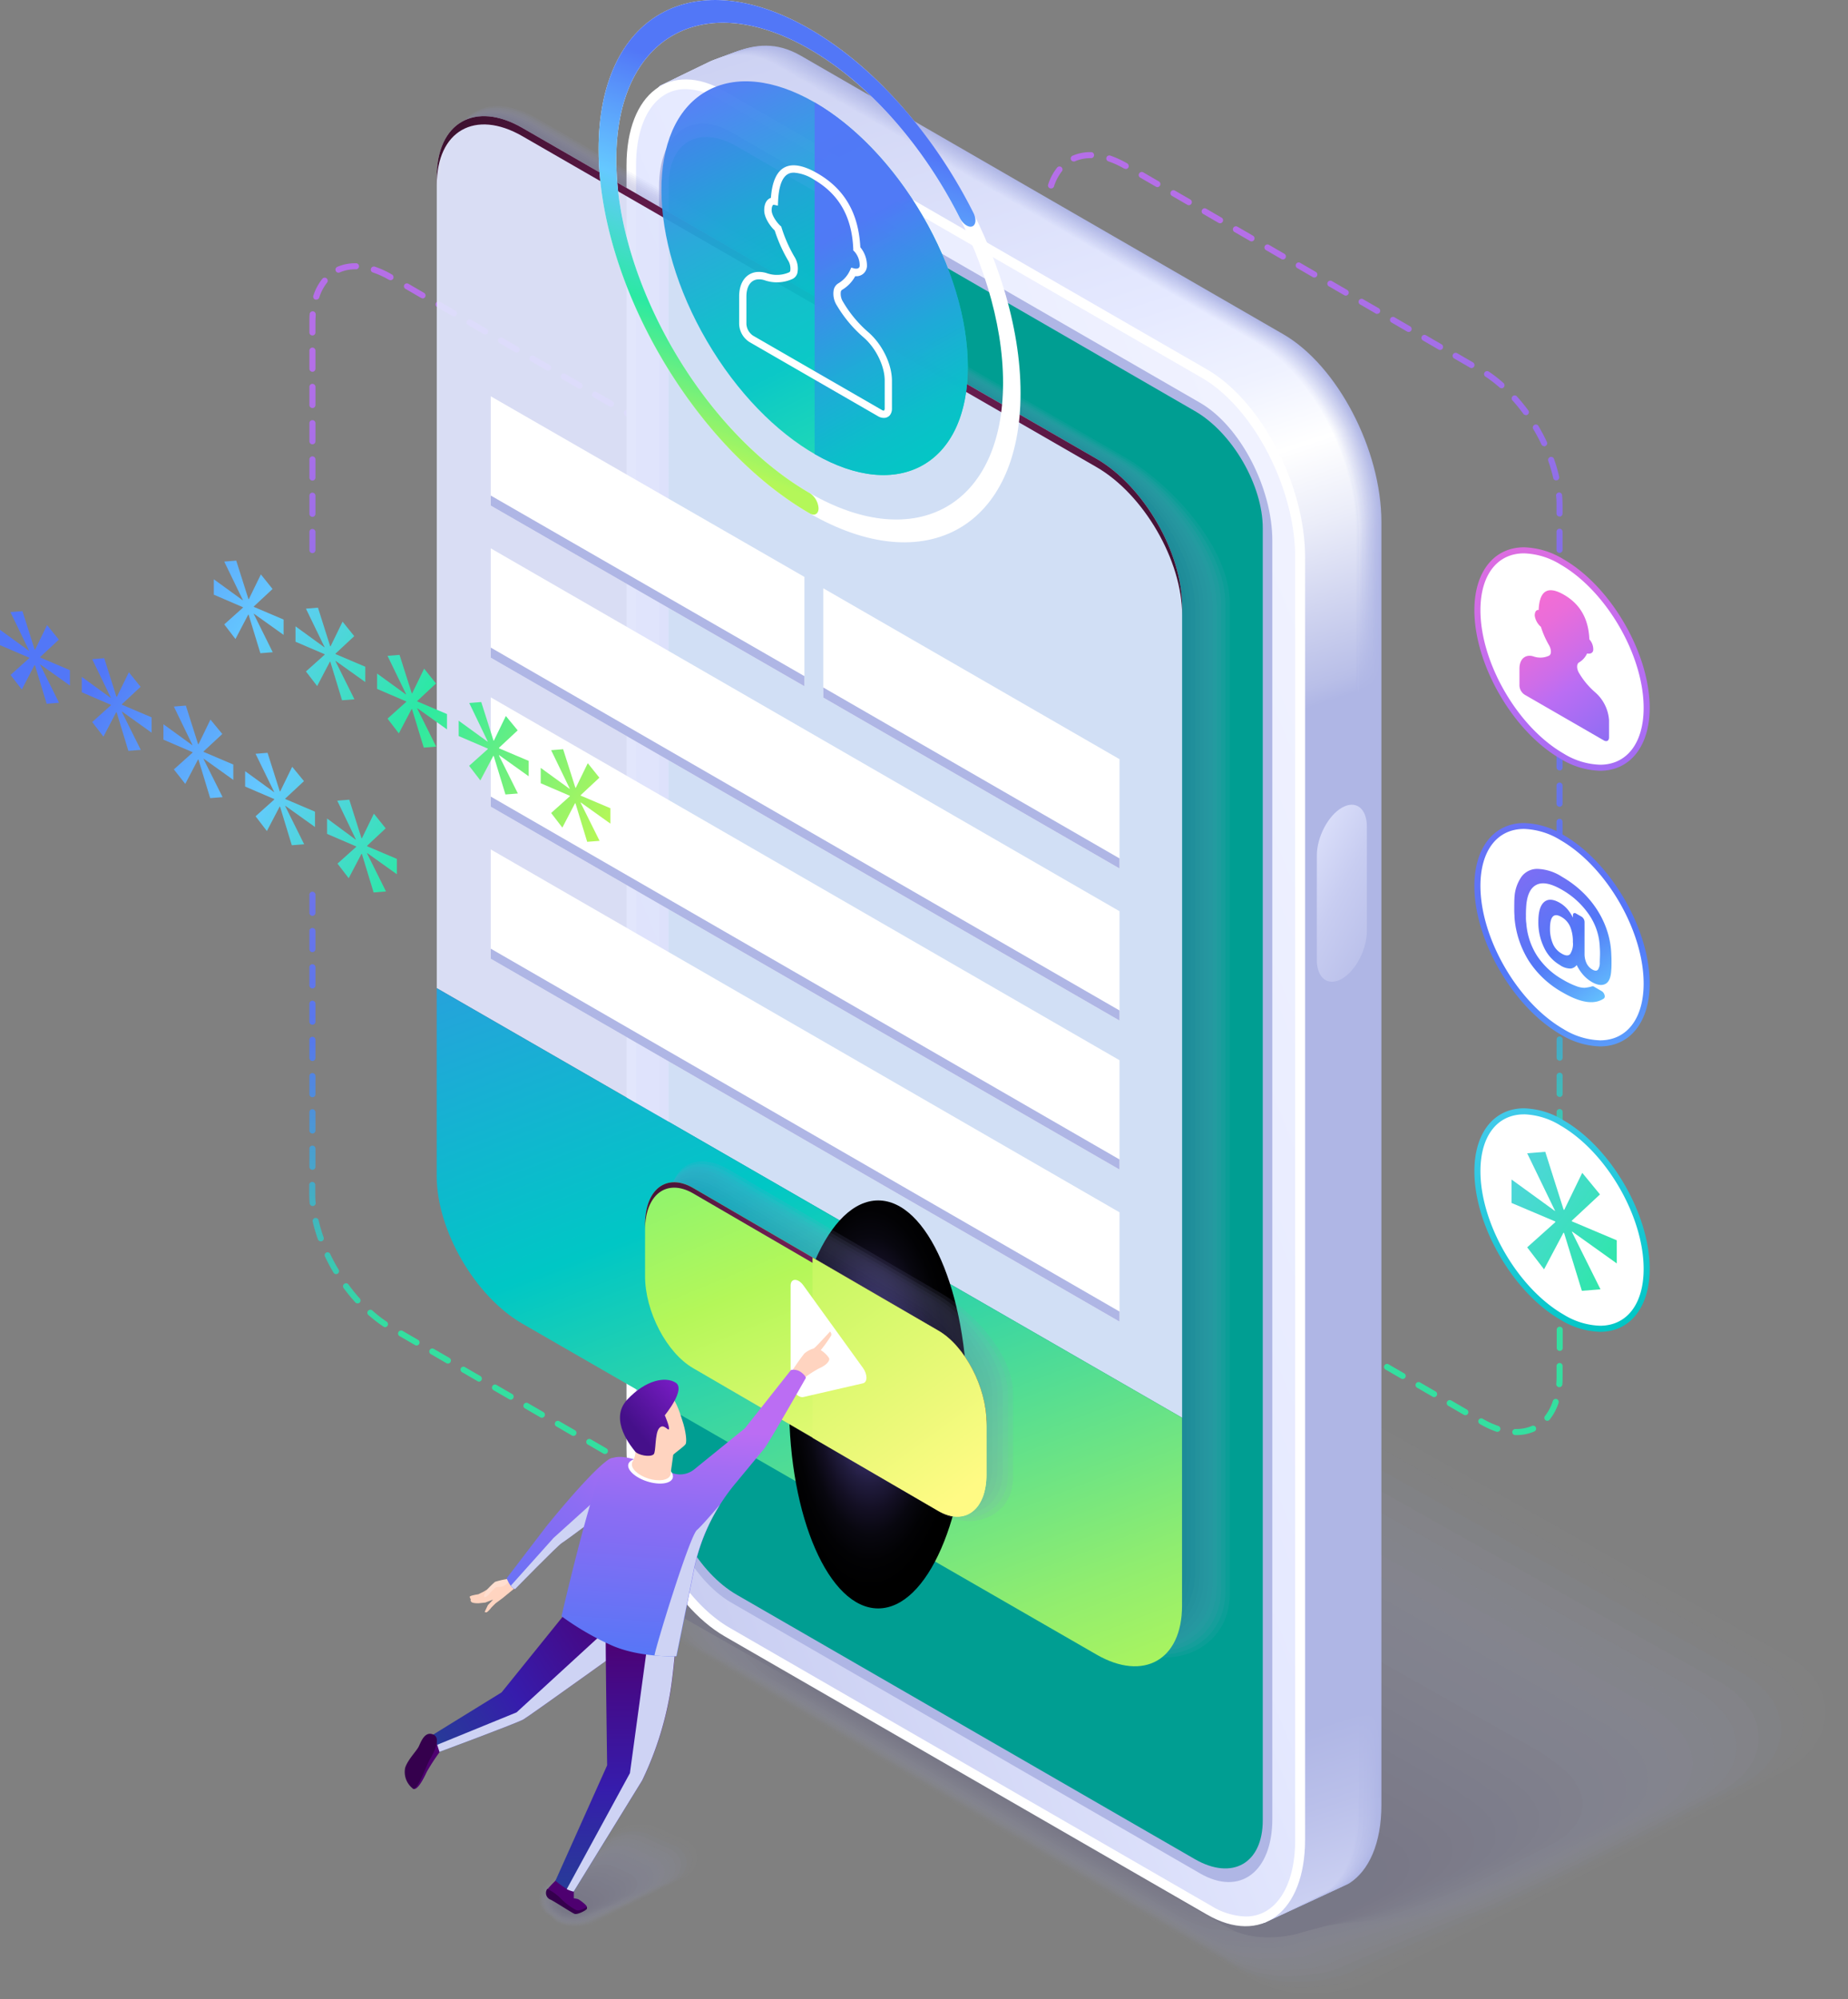 <svg xmlns="http://www.w3.org/2000/svg" xmlns:xlink="http://www.w3.org/1999/xlink" viewBox="0 0 473.21 511.88"><rect x="0" y="0" width="473.21" height="511.88" fill="#808080" stroke="none"/><defs><style>.cls-1{isolation:isolate;}.cls-2,.cls-3,.cls-65{opacity:0.9;}.cls-2{fill:url(#linear-gradient);}.cls-3{fill:url(#linear-gradient-2);}.cls-4{opacity:0.2;}.cls-27,.cls-5{fill:#afb6e5;}.cls-5{opacity:0;}.cls-6{fill:#abb2e2;opacity:0.05;}.cls-7{fill:#a7addf;opacity:0.1;}.cls-8{fill:#a3a9dc;opacity:0.14;}.cls-9{fill:#9fa4d8;opacity:0.19;}.cls-10,.cls-54{fill:#9ba0d5;}.cls-10{opacity:0.24;}.cls-11{fill:#979bd2;opacity:0.29;}.cls-12{fill:#9397cf;opacity:0.33;}.cls-13,.cls-69{fill:#8f92cc;}.cls-13{opacity:0.38;}.cls-14{fill:#8b8ec9;opacity:0.43;}.cls-15{fill:#8789c6;opacity:0.48;}.cls-16{fill:#8385c2;opacity:0.52;}.cls-17{fill:#7f80bf;opacity:0.57;}.cls-18{fill:#7b7cbc;opacity:0.62;}.cls-19{fill:#7777b9;opacity:0.67;}.cls-20{fill:#7373b6;opacity:0.71;}.cls-21{fill:#6f6eb3;opacity:0.76;}.cls-22{fill:#6b6ab0;opacity:0.81;}.cls-23,.cls-63{fill:#6765ac;}.cls-23{opacity:0.86;}.cls-24{fill:#6361a9;opacity:0.9;}.cls-25{fill:#5f5ca6;opacity:0.95;}.cls-26{fill:#5b58a3;}.cls-28{fill:url(#linear-gradient-3);}.cls-29{fill:url(#linear-gradient-4);}.cls-30{fill:url(#linear-gradient-5);}.cls-31{fill:url(#linear-gradient-6);}.cls-32{fill:url(#linear-gradient-7);}.cls-33{fill:url(#linear-gradient-8);}.cls-34{fill:url(#linear-gradient-9);}.cls-35{fill:url(#linear-gradient-10);}.cls-36{fill:url(#linear-gradient-11);}.cls-37{fill:url(#linear-gradient-12);}.cls-38{fill:url(#linear-gradient-13);}.cls-39{fill:url(#linear-gradient-14);}.cls-40{fill:url(#linear-gradient-15);}.cls-41{fill:url(#linear-gradient-16);}.cls-42{fill:url(#linear-gradient-17);}.cls-43{fill:url(#linear-gradient-18);}.cls-44{fill:url(#linear-gradient-19);}.cls-45{fill:url(#linear-gradient-20);}.cls-46{fill:url(#linear-gradient-21);}.cls-47{fill:url(#linear-gradient-22);}.cls-48{fill:url(#linear-gradient-23);}.cls-49{fill:#fff;}.cls-50{fill:url(#linear-gradient-24);}.cls-51{fill:#009e92;}.cls-52{fill:url(#linear-gradient-25);}.cls-53,.cls-87{mix-blend-mode:multiply;}.cls-53{opacity:0.3;}.cls-54{opacity:0.24;}.cls-55{fill:#9599d0;opacity:0.31;}.cls-56{fill:#8f93cc;opacity:0.38;}.cls-57{fill:#8a8cc7;opacity:0.45;}.cls-58{fill:#8486c3;opacity:0.52;}.cls-59{fill:#7e7fbe;opacity:0.58;}.cls-60{fill:#7879ba;opacity:0.65;}.cls-61{fill:#7272b5;opacity:0.72;}.cls-62{fill:#6c6cb1;opacity:0.79;}.cls-63{opacity:0.86;}.cls-64{fill:#615fa8;opacity:0.93;}.cls-65{fill:#e5e9ff;}.cls-66{fill:url(#linear-gradient-26);}.cls-67,.cls-81{mix-blend-mode:color-dodge;}.cls-67{fill:url(#radial-gradient);}.cls-68{mix-blend-mode:screen;fill:url(#radial-gradient-2);}.cls-69{opacity:0.38;}.cls-70{fill:#8a8dc8;opacity:0.44;}.cls-71{fill:#8687c5;opacity:0.49;}.cls-72{fill:#8182c1;opacity:0.55;}.cls-73{fill:#7c7dbd;opacity:0.61;}.cls-74{fill:#7778b9;opacity:0.66;}.cls-75{fill:#7372b6;opacity:0.72;}.cls-76{fill:#6e6db2;opacity:0.77;}.cls-77{fill:#6968ae;opacity:0.83;}.cls-78{fill:#6463aa;opacity:0.89;}.cls-79{fill:#605da7;opacity:0.94;}.cls-80{fill:url(#linear-gradient-27);}.cls-81{fill:url(#radial-gradient-3);}.cls-82{fill:url(#linear-gradient-28);}.cls-83{fill:url(#linear-gradient-29);}.cls-84{fill:#ffd4c0;}.cls-85{fill:#ffdecf;}.cls-86{fill:url(#linear-gradient-30);}.cls-87{fill:#ced3f4;}.cls-88{fill:#4e0070;}.cls-89{fill:#35004d;}.cls-90{fill:url(#linear-gradient-31);}.cls-91{fill:url(#linear-gradient-32);}.cls-92{fill:url(#linear-gradient-33);}.cls-93{fill:url(#New_Gradient_Swatch_copy_36);}.cls-94{fill:url(#linear-gradient-34);}.cls-95{fill:url(#linear-gradient-35);}.cls-96{fill:url(#linear-gradient-36);}.cls-97{fill:url(#linear-gradient-37);}.cls-98{fill:url(#linear-gradient-38);}.cls-99{fill:url(#linear-gradient-39);}.cls-100{fill:url(#linear-gradient-40);}.cls-101{fill:url(#linear-gradient-41);}.cls-102{fill:url(#linear-gradient-42);}.cls-103{fill:url(#linear-gradient-43);}.cls-104,.cls-105{opacity:0.95;}.cls-104{fill:url(#linear-gradient-44);}.cls-105{fill:url(#linear-gradient-45);}.cls-106{fill:url(#linear-gradient-46);}.cls-107{fill:url(#linear-gradient-47);}.cls-108{fill:url(#linear-gradient-48);}.cls-109{fill:url(#linear-gradient-49);}.cls-110{fill:url(#linear-gradient-50);}.cls-111{fill:url(#linear-gradient-51);}</style><linearGradient id="linear-gradient" x1="325.01" y1="50.86" x2="340" y2="311.93" gradientUnits="userSpaceOnUse"><stop offset="0.03" stop-color="#bb6df3"/><stop offset="0.26" stop-color="#976df3"/><stop offset="0.37" stop-color="#836df3"/><stop offset="0.47" stop-color="#796ff4"/><stop offset="0.64" stop-color="#5d75f6"/><stop offset="0.7" stop-color="#5277f7"/><stop offset="0.99" stop-color="#2be9a3"/></linearGradient><linearGradient id="linear-gradient-2" x1="136.8" y1="79.33" x2="151.79" y2="340.4" xlink:href="#linear-gradient"/><linearGradient id="linear-gradient-3" x1="186.75" y1="14.74" x2="340.04" y2="487.93" gradientUnits="userSpaceOnUse"><stop offset="0" stop-color="#b0b7e6"/><stop offset="0.19" stop-color="#b2b8e6"/><stop offset="0.28" stop-color="#b3b9e6"/><stop offset="0.41" stop-color="#afb6e5"/><stop offset="0.91" stop-color="#afb6e5"/><stop offset="1" stop-color="#b0b7e6"/></linearGradient><linearGradient id="linear-gradient-4" x1="186.6" y1="14.8" x2="339.89" y2="487.98" gradientUnits="userSpaceOnUse"><stop offset="0" stop-color="#b2b9e6"/><stop offset="0.19" stop-color="#b4bbe7"/><stop offset="0.28" stop-color="#b7bde7"/><stop offset="0.41" stop-color="#afb6e5"/><stop offset="0.91" stop-color="#afb6e5"/><stop offset="1" stop-color="#b2b9e6"/></linearGradient><linearGradient id="linear-gradient-5" x1="186.45" y1="14.86" x2="339.74" y2="488.03" gradientUnits="userSpaceOnUse"><stop offset="0" stop-color="#b3bae7"/><stop offset="0.19" stop-color="#b7bde9"/><stop offset="0.28" stop-color="#bac0e9"/><stop offset="0.41" stop-color="#afb6e5"/><stop offset="0.91" stop-color="#afb6e5"/><stop offset="1" stop-color="#b3bae7"/></linearGradient><linearGradient id="linear-gradient-6" x1="186.31" y1="14.93" x2="339.58" y2="488.08" gradientUnits="userSpaceOnUse"><stop offset="0" stop-color="#b5bbe8"/><stop offset="0.19" stop-color="#b9c0ea"/><stop offset="0.28" stop-color="#bec4ea"/><stop offset="0.41" stop-color="#afb6e5"/><stop offset="0.91" stop-color="#afb6e5"/><stop offset="1" stop-color="#b5bbe8"/></linearGradient><linearGradient id="linear-gradient-7" x1="186.16" y1="14.99" x2="339.43" y2="488.13" gradientUnits="userSpaceOnUse"><stop offset="0" stop-color="#b6bde8"/><stop offset="0.19" stop-color="#bcc2eb"/><stop offset="0.28" stop-color="#c2c7eb"/><stop offset="0.41" stop-color="#afb6e5"/><stop offset="0.91" stop-color="#afb6e5"/><stop offset="1" stop-color="#b6bde8"/></linearGradient><linearGradient id="linear-gradient-8" x1="186.01" y1="15.05" x2="339.27" y2="488.18" gradientUnits="userSpaceOnUse"><stop offset="0" stop-color="#b8bee9"/><stop offset="0.19" stop-color="#bec5ec"/><stop offset="0.28" stop-color="#c6cbec"/><stop offset="0.39" stop-color="#b2b9e6"/><stop offset="0.41" stop-color="#afb6e5"/><stop offset="0.91" stop-color="#afb6e5"/><stop offset="1" stop-color="#b8bee9"/></linearGradient><linearGradient id="linear-gradient-9" x1="185.86" y1="15.11" x2="339.12" y2="488.23" gradientUnits="userSpaceOnUse"><stop offset="0" stop-color="#b9bfea"/><stop offset="0.19" stop-color="#c1c7ee"/><stop offset="0.28" stop-color="#caceee"/><stop offset="0.38" stop-color="#b6bde7"/><stop offset="0.41" stop-color="#afb6e5"/><stop offset="0.91" stop-color="#afb6e5"/><stop offset="1" stop-color="#b9bfea"/></linearGradient><linearGradient id="linear-gradient-10" x1="185.71" y1="15.18" x2="338.96" y2="488.28" gradientUnits="userSpaceOnUse"><stop offset="0" stop-color="#bac1ea"/><stop offset="0.19" stop-color="#c4c9ef"/><stop offset="0.28" stop-color="#cdd2ef"/><stop offset="0.37" stop-color="#b9c0e8"/><stop offset="0.41" stop-color="#afb6e5"/><stop offset="0.91" stop-color="#afb6e5"/><stop offset="1" stop-color="#bac1ea"/><stop offset="1" stop-color="#bac1ea"/></linearGradient><linearGradient id="linear-gradient-11" x1="185.56" y1="15.24" x2="338.81" y2="488.33" gradientUnits="userSpaceOnUse"><stop offset="0" stop-color="#bcc2eb"/><stop offset="0.19" stop-color="#c6ccf0"/><stop offset="0.28" stop-color="#d0d4f0"/><stop offset="0.28" stop-color="#d1d5f0"/><stop offset="0.36" stop-color="#bdc3ea"/><stop offset="0.41" stop-color="#afb6e5"/><stop offset="0.91" stop-color="#afb6e5"/><stop offset="0.99" stop-color="#bac0ea"/><stop offset="1" stop-color="#bcc2eb"/></linearGradient><linearGradient id="linear-gradient-12" x1="185.41" y1="15.3" x2="338.66" y2="488.38" gradientUnits="userSpaceOnUse"><stop offset="0" stop-color="#bdc3ec"/><stop offset="0.19" stop-color="#c9cef1"/><stop offset="0.27" stop-color="#d3d7f1"/><stop offset="0.28" stop-color="#d5d9f1"/><stop offset="0.35" stop-color="#c1c7eb"/><stop offset="0.41" stop-color="#afb6e5"/><stop offset="0.91" stop-color="#afb6e5"/><stop offset="0.98" stop-color="#bac0ea"/><stop offset="1" stop-color="#bdc3ec"/></linearGradient><linearGradient id="linear-gradient-13" x1="185.26" y1="15.36" x2="338.5" y2="488.43" gradientUnits="userSpaceOnUse"><stop offset="0" stop-color="#bfc5ec"/><stop offset="0.19" stop-color="#cbd1f3"/><stop offset="0.26" stop-color="#d5d9f3"/><stop offset="0.28" stop-color="#d9dcf3"/><stop offset="0.35" stop-color="#c5caec"/><stop offset="0.41" stop-color="#afb6e5"/><stop offset="0.91" stop-color="#afb6e5"/><stop offset="0.98" stop-color="#bac0ea"/><stop offset="1" stop-color="#bfc5ec"/></linearGradient><linearGradient id="linear-gradient-14" x1="185.11" y1="15.43" x2="338.35" y2="488.48" gradientUnits="userSpaceOnUse"><stop offset="0" stop-color="#c0c6ed"/><stop offset="0.19" stop-color="#ced3f4"/><stop offset="0.26" stop-color="#d8dcf4"/><stop offset="0.28" stop-color="#dde0f4"/><stop offset="0.34" stop-color="#c9ceee"/><stop offset="0.41" stop-color="#afb6e5"/><stop offset="0.91" stop-color="#afb6e5"/><stop offset="0.97" stop-color="#bac0ea"/><stop offset="1" stop-color="#c0c6ed"/></linearGradient><linearGradient id="linear-gradient-15" x1="184.96" y1="15.49" x2="338.19" y2="488.53" gradientUnits="userSpaceOnUse"><stop offset="0" stop-color="#c2c7ee"/><stop offset="0.19" stop-color="#d0d6f5"/><stop offset="0.25" stop-color="#dadef5"/><stop offset="0.28" stop-color="#e1e3f5"/><stop offset="0.34" stop-color="#cdd1ef"/><stop offset="0.41" stop-color="#afb6e5"/><stop offset="0.91" stop-color="#afb6e5"/><stop offset="0.97" stop-color="#bac0ea"/><stop offset="1" stop-color="#c2c7ee"/></linearGradient><linearGradient id="linear-gradient-16" x1="184.81" y1="15.55" x2="338.04" y2="488.58" gradientUnits="userSpaceOnUse"><stop offset="0" stop-color="#c3c9ee"/><stop offset="0.19" stop-color="#d3d8f6"/><stop offset="0.25" stop-color="#dde1f6"/><stop offset="0.28" stop-color="#e4e7f6"/><stop offset="0.34" stop-color="#d0d5f0"/><stop offset="0.41" stop-color="#afb6e5"/><stop offset="0.91" stop-color="#afb6e5"/><stop offset="0.97" stop-color="#bac0ea"/><stop offset="1" stop-color="#c3c9ee"/></linearGradient><linearGradient id="linear-gradient-17" x1="184.66" y1="15.62" x2="337.89" y2="488.63" gradientUnits="userSpaceOnUse"><stop offset="0" stop-color="#c4caef"/><stop offset="0.19" stop-color="#d6daf8"/><stop offset="0.25" stop-color="#e0e3f8"/><stop offset="0.28" stop-color="#e8eaf8"/><stop offset="0.33" stop-color="#d4d8f1"/><stop offset="0.41" stop-color="#afb6e5"/><stop offset="0.91" stop-color="#afb6e5"/><stop offset="0.96" stop-color="#bac0ea"/><stop offset="1" stop-color="#c4caef"/></linearGradient><linearGradient id="linear-gradient-18" x1="184.51" y1="15.68" x2="337.73" y2="488.68" gradientUnits="userSpaceOnUse"><stop offset="0" stop-color="#c6cbf0"/><stop offset="0.19" stop-color="#d8ddf9"/><stop offset="0.25" stop-color="#e2e6f9"/><stop offset="0.28" stop-color="#eceef9"/><stop offset="0.33" stop-color="#d8dcf3"/><stop offset="0.41" stop-color="#afb6e5"/><stop offset="0.91" stop-color="#afb6e5"/><stop offset="0.96" stop-color="#bac0ea"/><stop offset="1" stop-color="#c6cbf0"/></linearGradient><linearGradient id="linear-gradient-19" x1="184.36" y1="15.74" x2="337.58" y2="488.73" gradientUnits="userSpaceOnUse"><stop offset="0" stop-color="#c7cdf0"/><stop offset="0.19" stop-color="#dbdffa"/><stop offset="0.24" stop-color="#e5e8fa"/><stop offset="0.28" stop-color="#f0f1fa"/><stop offset="0.33" stop-color="#dcdff4"/><stop offset="0.41" stop-color="#afb6e5"/><stop offset="0.91" stop-color="#afb6e5"/><stop offset="0.96" stop-color="#bac0ea"/><stop offset="1" stop-color="#c7cdf0"/></linearGradient><linearGradient id="linear-gradient-20" x1="184.21" y1="15.8" x2="337.42" y2="488.78" gradientUnits="userSpaceOnUse"><stop offset="0" stop-color="#c9cef1"/><stop offset="0.19" stop-color="#dde2fb"/><stop offset="0.24" stop-color="#e7eafb"/><stop offset="0.28" stop-color="#f4f5fb"/><stop offset="0.33" stop-color="#e0e3f5"/><stop offset="0.41" stop-color="#afb6e5"/><stop offset="0.91" stop-color="#afb6e5"/><stop offset="0.96" stop-color="#bac0ea"/><stop offset="1" stop-color="#c9cef1"/></linearGradient><linearGradient id="linear-gradient-21" x1="184.06" y1="15.87" x2="337.27" y2="488.83" gradientUnits="userSpaceOnUse"><stop offset="0" stop-color="#cacff2"/><stop offset="0.19" stop-color="#e0e4fd"/><stop offset="0.24" stop-color="#eaedfd"/><stop offset="0.28" stop-color="#f7f8fd"/><stop offset="0.32" stop-color="#e3e6f6"/><stop offset="0.41" stop-color="#b1b8e6"/><stop offset="0.41" stop-color="#afb6e5"/><stop offset="0.91" stop-color="#afb6e5"/><stop offset="0.95" stop-color="#bac0ea"/><stop offset="1" stop-color="#cacff2"/></linearGradient><linearGradient id="linear-gradient-22" x1="183.91" y1="15.93" x2="337.12" y2="488.88" gradientUnits="userSpaceOnUse"><stop offset="0" stop-color="#ccd1f2"/><stop offset="0.19" stop-color="#e2e7fe"/><stop offset="0.24" stop-color="#eceffe"/><stop offset="0.28" stop-color="#fbfcfe"/><stop offset="0.32" stop-color="#e7eaf8"/><stop offset="0.4" stop-color="#b5bbe7"/><stop offset="0.41" stop-color="#afb6e5"/><stop offset="0.91" stop-color="#afb6e5"/><stop offset="0.95" stop-color="#bac0ea"/><stop offset="1" stop-color="#ccd1f2"/></linearGradient><linearGradient id="linear-gradient-23" x1="183.76" y1="15.99" x2="336.96" y2="488.93" gradientUnits="userSpaceOnUse"><stop offset="0" stop-color="#cdd2f3"/><stop offset="0.19" stop-color="#e5e9ff"/><stop offset="0.24" stop-color="#eff2ff"/><stop offset="0.28" stop-color="#fff"/><stop offset="0.32" stop-color="#ebedf9"/><stop offset="0.4" stop-color="#b9bfe8"/><stop offset="0.41" stop-color="#afb6e5"/><stop offset="0.91" stop-color="#afb6e5"/><stop offset="0.95" stop-color="#bac0ea"/><stop offset="1" stop-color="#cdd2f3"/></linearGradient><linearGradient id="linear-gradient-24" x1="-59.4" y1="382.26" x2="481.18" y2="161.04" gradientUnits="userSpaceOnUse"><stop offset="0" stop-color="#afb6e5"/><stop offset="0.14" stop-color="#b6bce8"/><stop offset="0.35" stop-color="#c8cdf1"/><stop offset="0.58" stop-color="#e5e9ff"/><stop offset="0.86" stop-color="#f5f6ff"/><stop offset="1" stop-color="#fff"/></linearGradient><linearGradient id="linear-gradient-25" x1="370.27" y1="243" x2="292.48" y2="201.32" xlink:href="#linear-gradient-24"/><linearGradient id="linear-gradient-26" x1="253.94" y1="457.39" x2="126.39" y2="123.81" gradientUnits="userSpaceOnUse"><stop offset="0.01" stop-color="#b4f759"/><stop offset="0.11" stop-color="#90ed6f"/><stop offset="0.33" stop-color="#35d5a5"/><stop offset="0.46" stop-color="#00c7c5"/><stop offset="0.72" stop-color="#2d9be0"/><stop offset="0.96" stop-color="#5277f7"/></linearGradient><radialGradient id="radial-gradient" cx="207.26" cy="93.58" r="177.15" gradientUnits="userSpaceOnUse"><stop offset="0" stop-color="#711f56"/><stop offset="0.16" stop-color="#6c1e52"/><stop offset="0.36" stop-color="#5c1946"/><stop offset="0.58" stop-color="#431233"/><stop offset="0.82" stop-color="#200918"/><stop offset="1"/></radialGradient><radialGradient id="radial-gradient-2" cx="-781.75" cy="-1560.21" r="32.71" gradientTransform="translate(770.06 2851.09) scale(0.7 1.6)" gradientUnits="userSpaceOnUse"><stop offset="0" stop-color="#836df3"/><stop offset="0.11" stop-color="#6655bd"/><stop offset="0.23" stop-color="#4b3e8b"/><stop offset="0.36" stop-color="#342b60"/><stop offset="0.48" stop-color="#211c3e"/><stop offset="0.61" stop-color="#130f23"/><stop offset="0.73" stop-color="#08070f"/><stop offset="0.86" stop-color="#020204"/><stop offset="1"/></radialGradient><linearGradient id="linear-gradient-27" x1="227.61" y1="391.25" x2="177.47" y2="268.72" gradientUnits="userSpaceOnUse"><stop offset="0" stop-color="#fffa84"/><stop offset="0.39" stop-color="#c8f864"/><stop offset="0.53" stop-color="#b4f759"/><stop offset="0.83" stop-color="#88f371"/><stop offset="1" stop-color="#6ef07f"/></linearGradient><radialGradient id="radial-gradient-3" cx="204.58" cy="329.04" r="84.6" xlink:href="#radial-gradient"/><linearGradient id="linear-gradient-28" x1="246.15" y1="382.88" x2="142.76" y2="242.78" xlink:href="#linear-gradient-27"/><linearGradient id="linear-gradient-29" x1="175.5" y1="115.96" x2="206.52" y2="28.33" gradientUnits="userSpaceOnUse"><stop offset="0" stop-color="#b4f759"/><stop offset="0.1" stop-color="#90f36c"/><stop offset="0.33" stop-color="#35ea9d"/><stop offset="0.36" stop-color="#2be9a3"/><stop offset="0.66" stop-color="#65c9ff"/><stop offset="0.84" stop-color="#5b9ffb"/><stop offset="1" stop-color="#5277f7"/></linearGradient><linearGradient id="linear-gradient-30" x1="312.15" y1="399.43" x2="349.69" y2="342.75" gradientTransform="translate(-173.41 11.02) rotate(2.21)" gradientUnits="userSpaceOnUse"><stop offset="0.01" stop-color="#5277f7"/><stop offset="0.39" stop-color="#7670f4"/><stop offset="0.53" stop-color="#836df3"/><stop offset="0.65" stop-color="#8c6df3"/><stop offset="0.85" stop-color="#a46df3"/><stop offset="1" stop-color="#bb6df3"/></linearGradient><linearGradient id="linear-gradient-31" x1="110" y1="445.45" x2="161.04" y2="411.42" gradientUnits="userSpaceOnUse"><stop offset="0.01" stop-color="#273b98"/><stop offset="0.23" stop-color="#2f2ba2"/><stop offset="0.4" stop-color="#361cac"/><stop offset="0.77" stop-color="#440b89"/><stop offset="1" stop-color="#4e0070"/></linearGradient><linearGradient id="linear-gradient-32" x1="158" y1="484.43" x2="157.53" y2="417.73" xlink:href="#linear-gradient-31"/><linearGradient id="linear-gradient-33" x1="171.8" y1="428.07" x2="176.31" y2="365.75" gradientTransform="matrix(1, 0, 0, 1, 0, 0)" xlink:href="#linear-gradient-30"/><linearGradient id="New_Gradient_Swatch_copy_36" x1="161.35" y1="367.44" x2="176.02" y2="355.33" gradientUnits="userSpaceOnUse"><stop offset="0.1" stop-color="#45108a"/><stop offset="1" stop-color="#7c1dc9"/></linearGradient><linearGradient id="linear-gradient-34" x1="151.51" y1="216.35" x2="24.19" y2="128.07" xlink:href="#linear-gradient-29"/><linearGradient id="linear-gradient-35" x1="152.64" y1="214.71" x2="25.32" y2="126.43" xlink:href="#linear-gradient-29"/><linearGradient id="linear-gradient-36" x1="153.78" y1="213.07" x2="26.46" y2="124.79" xlink:href="#linear-gradient-29"/><linearGradient id="linear-gradient-37" x1="154.92" y1="211.43" x2="27.6" y2="123.15" xlink:href="#linear-gradient-29"/><linearGradient id="linear-gradient-38" x1="156.05" y1="209.79" x2="28.73" y2="121.51" xlink:href="#linear-gradient-29"/><linearGradient id="linear-gradient-39" x1="145.51" y1="261.67" x2="22.4" y2="177.59" xlink:href="#linear-gradient-29"/><linearGradient id="linear-gradient-40" x1="146.54" y1="260.16" x2="23.42" y2="176.08" xlink:href="#linear-gradient-29"/><linearGradient id="linear-gradient-41" x1="147.57" y1="258.65" x2="24.45" y2="174.57" xlink:href="#linear-gradient-29"/><linearGradient id="linear-gradient-42" x1="148.6" y1="257.15" x2="25.48" y2="173.07" xlink:href="#linear-gradient-29"/><linearGradient id="linear-gradient-43" x1="149.63" y1="255.64" x2="26.51" y2="171.56" xlink:href="#linear-gradient-29"/><linearGradient id="linear-gradient-44" x1="240.35" y1="134.11" x2="169.44" y2="-6.3" gradientTransform="translate(64.47 -95.54) rotate(30.31)" gradientUnits="userSpaceOnUse"><stop offset="0.01" stop-color="#2be9a3"/><stop offset="0.29" stop-color="#07cdbf"/><stop offset="0.34" stop-color="#00c7c5"/><stop offset="0.44" stop-color="#09beca"/><stop offset="0.59" stop-color="#21a7d9"/><stop offset="0.77" stop-color="#4881f1"/><stop offset="0.82" stop-color="#5277f7"/></linearGradient><linearGradient id="linear-gradient-45" x1="264.14" y1="158.66" x2="197.45" y2="42.12" gradientTransform="matrix(1, 0, 0, 1, 0, 0)" xlink:href="#linear-gradient-44"/><linearGradient id="linear-gradient-46" x1="381.38" y1="98.35" x2="417.05" y2="233.28" gradientUnits="userSpaceOnUse"><stop offset="0.06" stop-color="#f36dd4"/><stop offset="0.2" stop-color="#e96dda"/><stop offset="0.43" stop-color="#cd6de9"/><stop offset="0.55" stop-color="#bb6df3"/><stop offset="1" stop-color="#836df3"/></linearGradient><linearGradient id="linear-gradient-47" x1="387.85" y1="153.94" x2="415.77" y2="192.13" xlink:href="#linear-gradient-46"/><linearGradient id="linear-gradient-48" x1="381.38" y1="168.92" x2="417.05" y2="303.85" gradientUnits="userSpaceOnUse"><stop offset="0" stop-color="#836df3"/><stop offset="0.55" stop-color="#5277f7"/><stop offset="1" stop-color="#6cf"/></linearGradient><linearGradient id="linear-gradient-49" x1="386.1" y1="222.36" x2="414.14" y2="256.49" xlink:href="#linear-gradient-48"/><linearGradient id="linear-gradient-50" x1="375.32" y1="243.77" x2="440.84" y2="426" gradientUnits="userSpaceOnUse"><stop offset="0.01" stop-color="#6cf"/><stop offset="0.21" stop-color="#42caeb"/><stop offset="0.54" stop-color="#00c7c5"/><stop offset="0.68" stop-color="#09cebe"/><stop offset="0.92" stop-color="#21e1ab"/><stop offset="1" stop-color="#2be9a3"/></linearGradient><linearGradient id="linear-gradient-51" x1="486.15" y1="371.28" x2="301.1" y2="244.91" xlink:href="#linear-gradient-29"/></defs><g class="cls-1"><g id="Layer_2" data-name="Layer 2"><g id="Layer_1-2" data-name="Layer 1"><path class="cls-2" d="M388.31,367.44H388a.78.78,0,0,1-.76-.79.81.81,0,0,1,.79-.77h.24a9.89,9.89,0,0,0,4-.79.77.77,0,1,1,.62,1.42A11.32,11.32,0,0,1,388.31,367.44Zm-4.81-.84a.67.67,0,0,1-.24,0,23.29,23.29,0,0,1-4.32-2,.79.79,0,0,1-.3-1.07.76.76,0,0,1,1-.29l0,0a21.78,21.78,0,0,0,4,1.85.77.77,0,0,1-.25,1.51Zm12.73-2.81a.75.75,0,0,1-.49-.17.78.78,0,0,1-.11-1.09,12.16,12.16,0,0,0,2-3.83.77.77,0,0,1,1.47.49,13.52,13.52,0,0,1-2.31,4.32A.76.76,0,0,1,396.23,363.79Zm-21-1.44a.76.76,0,0,1-.39-.1l-4-2.32a.77.77,0,0,1-.28-1.06.78.78,0,0,1,1.06-.29l4,2.32a.78.78,0,0,1-.38,1.45Zm-8-4.63a.77.77,0,0,1-.39-.11l-4-2.31a.78.78,0,0,1,.78-1.35l4,2.32a.78.78,0,0,1-.38,1.45Zm32.06-2.55h-.06a.77.77,0,0,1-.72-.83c.05-.6.07-1.21.07-1.84v-2.74a.78.78,0,0,1,.78-.78.77.77,0,0,1,.77.78v2.74c0,.67,0,1.33-.07,2A.77.77,0,0,1,399.28,355.17Zm-40.12-2.09a.75.75,0,0,1-.38-.1l-4-2.32a.77.77,0,0,1-.28-1.06.78.78,0,0,1,1.06-.28l4,2.32a.77.77,0,0,1,.29,1.05A.79.79,0,0,1,359.16,353.08Zm-8-4.63a.76.76,0,0,1-.39-.1l-4-2.32a.78.78,0,0,1,.78-1.34l4,2.31a.78.78,0,0,1-.38,1.45Zm48.23-2.56a.78.78,0,0,1-.78-.78v-4.64a.78.78,0,0,1,.78-.78.77.77,0,0,1,.77.78v4.64A.77.77,0,0,1,399.35,345.89Zm-56.28-2.07a.77.77,0,0,1-.39-.11l-4-2.31a.77.77,0,0,1-.28-1.06.78.78,0,0,1,1.06-.29l4,2.32a.78.78,0,0,1-.38,1.45ZM335,339.18a.76.76,0,0,1-.39-.1l-4-2.32a.77.77,0,0,1-.28-1.06.78.78,0,0,1,1.06-.28l4,2.32a.78.78,0,0,1,.29,1.06A.79.79,0,0,1,335,339.18Zm64.33-2.58a.78.78,0,0,1-.78-.78v-4.64a.77.77,0,0,1,.78-.77.76.76,0,0,1,.77.77v4.64A.77.77,0,0,1,399.35,336.6ZM327,334.55a.76.76,0,0,1-.39-.1l-4-2.32a.78.78,0,1,1,.78-1.34l4,2.31a.78.78,0,0,1,.29,1.06A.78.78,0,0,1,327,334.55Zm-8.05-4.63a.77.77,0,0,1-.39-.11l-4-2.31a.77.77,0,0,1-.28-1.06.78.78,0,0,1,1.06-.29l4,2.32a.78.78,0,0,1-.38,1.45Zm80.43-2.61a.77.77,0,0,1-.78-.77v-4.65a.77.77,0,0,1,.78-.77.76.76,0,0,1,.77.77v4.65A.76.76,0,0,1,399.35,327.31Zm-88.48-2a.76.76,0,0,1-.39-.1l-4-2.32a.76.76,0,0,1-.29-1.05.77.77,0,0,1,1.06-.29l4,2.32a.77.77,0,0,1-.38,1.44Zm-8.05-4.63a.76.76,0,0,1-.39-.1l-4-2.32a.78.78,0,0,1-.29-1.06.77.77,0,0,1,1.06-.28l4,2.31a.78.78,0,0,1,.29,1.06A.78.78,0,0,1,302.82,320.65ZM399.35,318a.77.77,0,0,1-.78-.77v-4.64a.78.78,0,0,1,.78-.78.77.77,0,0,1,.77.78v4.64A.76.76,0,0,1,399.35,318Zm-104.58-2a.77.77,0,0,1-.39-.11l-4-2.31a.78.78,0,1,1,.77-1.35l4,2.32a.78.78,0,0,1-.38,1.45Zm-8-4.68a.75.75,0,0,1-.43-.13,33.8,33.8,0,0,1-3.77-2.89.77.77,0,0,1-.07-1.09.77.77,0,0,1,1.09-.07,34.19,34.19,0,0,0,3.6,2.76.77.77,0,0,1-.42,1.42Zm112.6-2.6a.78.78,0,0,1-.78-.78v-4.64a.78.78,0,0,1,.78-.78.77.77,0,0,1,.77.78V308A.77.77,0,0,1,399.35,308.74Zm-119.59-3.49a.76.76,0,0,1-.57-.26,44.94,44.94,0,0,1-3-3.67.77.77,0,0,1,1.25-.91,43.92,43.92,0,0,0,2.88,3.54.78.78,0,0,1-.06,1.1A.77.77,0,0,1,279.76,305.25Zm119.59-5.8a.78.78,0,0,1-.78-.78V294a.78.78,0,0,1,.78-.78.77.77,0,0,1,.77.78v4.64A.77.77,0,0,1,399.35,299.45Zm-125.07-1.68a.8.8,0,0,1-.67-.38c-.8-1.35-1.54-2.76-2.21-4.17a.77.77,0,0,1,.37-1,.76.76,0,0,1,1,.37c.65,1.37,1.37,2.73,2.15,4a.79.79,0,0,1-.67,1.18Zm125.07-7.61a.78.78,0,0,1-.78-.77v-4.65a.77.77,0,0,1,.78-.77.76.76,0,0,1,.77.77v4.65A.77.77,0,0,1,399.35,290.16Zm-129-.79a.79.79,0,0,1-.73-.51,44.67,44.67,0,0,1-1.33-4.54.78.78,0,0,1,.58-.93.76.76,0,0,1,.93.58,43.9,43.9,0,0,0,1.28,4.37.77.77,0,0,1-.47,1A.75.75,0,0,1,270.33,289.37Zm129-8.5a.77.77,0,0,1-.78-.77v-4.65a.77.77,0,0,1,.78-.77.76.76,0,0,1,.77.77v4.65A.76.76,0,0,1,399.35,280.87Zm-131.07-.54a.78.78,0,0,1-.77-.7c-.08-.92-.13-1.83-.13-2.71v-2a.78.78,0,0,1,.78-.78.77.77,0,0,1,.77.78v2a25.28,25.28,0,0,0,.13,2.57.79.79,0,0,1-.71.84Zm131.07-8.74a.78.78,0,0,1-.78-.78v-4.64a.78.78,0,0,1,.78-.78.77.77,0,0,1,.77.78v4.64A.77.77,0,0,1,399.35,271.59Zm-131.19-.54a.78.78,0,0,1-.78-.77v-4.65a.77.77,0,0,1,.78-.77.76.76,0,0,1,.77.77v4.65A.77.77,0,0,1,268.16,271.05Zm131.19-8.75a.78.78,0,0,1-.78-.78v-4.64a.78.78,0,0,1,.78-.78.77.77,0,0,1,.77.78v4.64A.77.77,0,0,1,399.35,262.3Zm-131.19-.54a.77.77,0,0,1-.78-.77v-4.65a.78.78,0,0,1,.78-.77.77.77,0,0,1,.77.77V261A.76.76,0,0,1,268.16,261.76ZM399.35,253a.78.78,0,0,1-.78-.78v-4.64a.78.78,0,0,1,.78-.78.77.77,0,0,1,.77.78v4.64A.77.77,0,0,1,399.35,253Zm-131.19-.54a.77.77,0,0,1-.78-.77v-4.64a.78.78,0,0,1,.78-.78.77.77,0,0,1,.77.78v4.64A.76.76,0,0,1,268.16,252.47Zm131.19-8.75a.78.78,0,0,1-.78-.77V238.3a.77.77,0,0,1,.78-.77.76.76,0,0,1,.77.77V243A.77.77,0,0,1,399.35,243.72Zm-131.19-.53a.78.78,0,0,1-.78-.78v-4.64a.78.78,0,0,1,.78-.78.77.77,0,0,1,.77.78v4.64A.77.77,0,0,1,268.16,243.19Zm131.19-8.76a.77.77,0,0,1-.78-.77V229a.78.78,0,0,1,.78-.77.77.77,0,0,1,.77.77v4.65A.76.76,0,0,1,399.35,234.43Zm-131.19-.53a.78.78,0,0,1-.78-.78v-4.64a.78.78,0,0,1,.78-.78.77.77,0,0,1,.77.78v4.64A.77.77,0,0,1,268.16,233.9Zm131.19-8.75a.78.78,0,0,1-.78-.78v-4.64a.78.78,0,0,1,.78-.78.77.77,0,0,1,.77.78v4.64A.77.77,0,0,1,399.35,225.15Zm-131.19-.54a.77.77,0,0,1-.78-.77v-4.65a.77.77,0,0,1,.78-.77.76.76,0,0,1,.77.77v4.65A.76.76,0,0,1,268.16,224.61Zm131.19-8.75a.78.78,0,0,1-.78-.78v-4.64a.78.78,0,0,1,.78-.78.77.77,0,0,1,.77.78v4.64A.77.77,0,0,1,399.35,215.86Zm-131.19-.54a.77.77,0,0,1-.78-.77V209.9a.78.78,0,0,1,.78-.77.77.77,0,0,1,.77.77v4.65A.76.76,0,0,1,268.16,215.32Zm131.19-8.75a.78.78,0,0,1-.78-.78v-4.64a.77.77,0,0,1,.78-.77.76.76,0,0,1,.77.77v4.64A.77.77,0,0,1,399.35,206.57ZM268.16,206a.78.78,0,0,1-.78-.78v-4.64a.78.78,0,0,1,.78-.78.77.77,0,0,1,.77.78v4.64A.77.77,0,0,1,268.16,206Zm131.19-8.76a.77.77,0,0,1-.78-.77v-4.65a.77.77,0,0,1,.78-.77.76.76,0,0,1,.77.77v4.65A.76.76,0,0,1,399.35,197.28Zm-131.19-.53a.78.78,0,0,1-.78-.78v-4.64a.78.78,0,0,1,.78-.78.77.77,0,0,1,.77.78V196A.77.77,0,0,1,268.16,196.75ZM399.35,188a.77.77,0,0,1-.78-.77v-4.65a.78.78,0,0,1,.78-.77.77.77,0,0,1,.77.77v4.65A.76.76,0,0,1,399.35,188Zm-131.19-.53a.78.78,0,0,1-.78-.78V182a.77.77,0,0,1,.78-.77.76.76,0,0,1,.77.77v4.64A.77.77,0,0,1,268.16,187.46Zm131.19-8.75a.78.78,0,0,1-.78-.78v-4.64a.78.78,0,0,1,.78-.78.77.77,0,0,1,.77.78v4.64A.77.77,0,0,1,399.35,178.71Zm-131.19-.54a.77.77,0,0,1-.78-.77v-4.65a.77.77,0,0,1,.78-.77.76.76,0,0,1,.77.77v4.65A.76.76,0,0,1,268.16,178.17Zm131.19-8.75a.78.78,0,0,1-.78-.78V164a.78.78,0,0,1,.78-.78.77.77,0,0,1,.77.78v4.64A.77.77,0,0,1,399.35,169.42Zm-131.19-.54a.77.77,0,0,1-.78-.77v-4.64a.78.78,0,0,1,.78-.78.77.77,0,0,1,.77.78v4.64A.76.76,0,0,1,268.16,168.88Zm131.19-8.75a.78.78,0,0,1-.78-.77v-4.65a.77.77,0,0,1,.78-.77.76.76,0,0,1,.77.77v4.65A.77.77,0,0,1,399.35,160.13Zm-131.19-.53a.78.78,0,0,1-.78-.78v-4.64a.78.78,0,0,1,.78-.78.77.77,0,0,1,.77.78v4.64A.77.77,0,0,1,268.16,159.6Zm131.19-8.76a.77.77,0,0,1-.78-.77v-4.65a.77.77,0,0,1,.78-.77.76.76,0,0,1,.77.77v4.65A.76.76,0,0,1,399.35,150.84Zm-131.19-.53a.78.78,0,0,1-.78-.78v-4.64a.78.78,0,0,1,.78-.78.77.77,0,0,1,.77.78v4.64A.77.77,0,0,1,268.16,150.31Zm131.19-8.75a.78.78,0,0,1-.78-.78v-4.64a.78.78,0,0,1,.78-.78.77.77,0,0,1,.77.78v4.64A.77.77,0,0,1,399.35,141.56ZM268.16,141a.78.78,0,0,1-.78-.77V135.6a.77.77,0,0,1,.78-.77.76.76,0,0,1,.77.77v4.65A.77.77,0,0,1,268.16,141Zm131.19-8.75a.78.78,0,0,1-.78-.78v-2c0-.82,0-1.67-.12-2.53a.78.78,0,0,1,.71-.84.77.77,0,0,1,.84.7q.12,1.36.12,2.67v2A.77.77,0,0,1,399.35,132.27Zm-131.19-.54a.77.77,0,0,1-.78-.77v-4.65a.77.77,0,0,1,.78-.77.76.76,0,0,1,.77.77V131A.76.76,0,0,1,268.16,131.73ZM398.49,123a.77.77,0,0,1-.76-.6,41.3,41.3,0,0,0-1.27-4.37.77.77,0,0,1,.47-1,.78.78,0,0,1,1,.47,42.32,42.32,0,0,1,1.32,4.55.78.78,0,0,1-.58.93Zm-130.33-.59a.78.78,0,0,1-.78-.78V117a.78.78,0,0,1,.78-.78.77.77,0,0,1,.77.78v4.64A.77.77,0,0,1,268.16,122.45Zm127.26-8.16a.77.77,0,0,1-.7-.44c-.64-1.36-1.36-2.72-2.14-4a.78.78,0,0,1,1.34-.79c.8,1.37,1.55,2.77,2.2,4.17a.76.76,0,0,1-.37,1A.75.75,0,0,1,395.42,114.29Zm-127.26-1.13a.78.78,0,0,1-.78-.78v-4.64a.78.78,0,0,1,.78-.78.77.77,0,0,1,.77.78v4.64A.77.77,0,0,1,268.16,113.16Zm122.53-6.85a.75.75,0,0,1-.62-.32c-.91-1.24-1.88-2.43-2.88-3.54a.78.78,0,0,1,1.16-1,47,47,0,0,1,3,3.67.77.77,0,0,1-.17,1.08A.79.79,0,0,1,390.69,106.31Zm-122.53-2.44a.78.78,0,0,1-.78-.78V98.45a.78.78,0,0,1,.78-.78.77.77,0,0,1,.77.78v4.64A.77.77,0,0,1,268.16,103.87Zm116.32-4.44a.78.78,0,0,1-.52-.19,32,32,0,0,0-3.59-2.77.76.76,0,0,1-.22-1.07.78.78,0,0,1,1.07-.22A34.08,34.08,0,0,1,385,98.07a.78.78,0,0,1-.51,1.36ZM268.16,94.58a.78.78,0,0,1-.78-.77V89.16a.77.77,0,0,1,.78-.77.76.76,0,0,1,.77.77v4.65A.77.77,0,0,1,268.16,94.58Zm108.64-.34a.75.75,0,0,1-.38-.1l-4-2.32a.78.78,0,1,1,.77-1.35l4,2.32a.78.78,0,0,1-.39,1.45Zm-8.05-4.63a.76.76,0,0,1-.38-.11l-4-2.32a.77.77,0,0,1,.77-1.34l4,2.32a.78.78,0,0,1-.39,1.45ZM268.16,85.29a.77.77,0,0,1-.78-.77V79.87a.78.78,0,0,1,.78-.77.77.77,0,0,1,.77.77v4.65A.76.76,0,0,1,268.16,85.29ZM360.7,85a.75.75,0,0,1-.38-.1l-4-2.32a.77.77,0,0,1-.28-1.06.76.76,0,0,1,1.05-.28l4,2.32A.77.77,0,0,1,360.7,85Zm-8.05-4.63a.75.75,0,0,1-.38-.1l-4-2.32a.77.77,0,0,1-.28-1.06.76.76,0,0,1,1.05-.28l4,2.31a.77.77,0,0,1,.28,1.06A.76.76,0,0,1,352.65,80.34ZM268.16,76a.78.78,0,0,1-.78-.78V70.59a.78.78,0,0,1,.78-.78.77.77,0,0,1,.77.78v4.64A.77.77,0,0,1,268.16,76Zm76.44-.3a.76.76,0,0,1-.38-.11l-4-2.31a.78.78,0,0,1,.77-1.35l4,2.32a.78.78,0,0,1-.39,1.45Zm-8.05-4.64a.75.75,0,0,1-.38-.1l-4-2.32a.77.77,0,0,1-.28-1.06.76.76,0,0,1,1.05-.28l4,2.32a.77.77,0,0,1,.29,1.05A.79.79,0,0,1,336.55,71.07Zm-68.39-4.35a.78.78,0,0,1-.78-.78V61.3a.78.78,0,0,1,.78-.78.77.77,0,0,1,.77.78v4.64A.77.77,0,0,1,268.16,66.72Zm60.34-.28a.75.75,0,0,1-.38-.1l-4-2.32a.78.78,0,0,1,.77-1.35l4,2.32a.78.78,0,0,1,.29,1.06A.79.79,0,0,1,328.5,66.44Zm-8.05-4.63a.76.76,0,0,1-.38-.11l-4-2.31a.78.78,0,0,1,.78-1.35l4,2.32a.78.78,0,0,1,.29,1.06A.79.79,0,0,1,320.45,61.81Zm-52.29-4.38a.78.78,0,0,1-.78-.78V53.87c0-.66,0-1.3.07-1.91a.79.79,0,0,1,.83-.72.77.77,0,0,1,.72.83c0,.58-.07,1.18-.07,1.8v2.78A.77.77,0,0,1,268.16,57.43Zm44.24-.26a.75.75,0,0,1-.38-.1l-4-2.32a.78.78,0,0,1,.78-1.34l4,2.32a.77.77,0,0,1,.29,1.05A.79.79,0,0,1,312.4,57.17Zm-8-4.63a.75.75,0,0,1-.38-.1l-4-2.32a.78.78,0,0,1,.78-1.34l4,2.31a.78.78,0,0,1,.29,1.06A.79.79,0,0,1,304.35,52.54Zm-35.26-4.3a.67.67,0,0,1-.24,0,.78.78,0,0,1-.5-1,13.5,13.5,0,0,1,2.3-4.32.77.77,0,0,1,1.09-.12.78.78,0,0,1,.11,1.09,12.19,12.19,0,0,0-2,3.84A.77.77,0,0,1,269.09,48.24Zm27.21-.33a.76.76,0,0,1-.38-.11l-4-2.31a.77.77,0,0,1-.28-1.06.78.78,0,0,1,1.06-.29l4,2.32a.78.78,0,0,1,.29,1.06A.79.79,0,0,1,296.3,47.91Zm-8.07-4.64a.7.7,0,0,1-.36-.1l-.08,0a21.8,21.8,0,0,0-4.07-1.86.78.78,0,0,1,.48-1.48,24.75,24.75,0,0,1,4.37,2,.82.82,0,0,1,.32,1.08A.77.77,0,0,1,288.23,43.27Zm-13.34-1.92a.76.76,0,0,1-.71-.46.78.78,0,0,1,.39-1,11.38,11.38,0,0,1,4.62-.93h.23a.78.78,0,0,1,0,1.55h-.21a9.89,9.89,0,0,0-4,.8A.7.7,0,0,1,274.89,41.35Z"/><path class="cls-3" d="M200.11,395.91h-.28a.77.77,0,0,1-.76-.79.81.81,0,0,1,.79-.76h.25a9.81,9.81,0,0,0,3.95-.78.77.77,0,1,1,.62,1.42A11.31,11.31,0,0,1,200.11,395.91Zm-4.82-.84a1,1,0,0,1-.24,0,24.27,24.27,0,0,1-4.32-2,.8.8,0,0,1-.3-1.07.75.75,0,0,1,1-.29l0,0a22.08,22.08,0,0,0,4,1.85.76.76,0,0,1,.49,1A.78.78,0,0,1,195.29,395.07ZM208,392.26a.81.81,0,0,1-.49-.17.79.79,0,0,1-.11-1.1,11.9,11.9,0,0,0,2-3.82.78.78,0,0,1,1-.49.76.76,0,0,1,.49,1,13.63,13.63,0,0,1-2.31,4.32A.79.79,0,0,1,208,392.26Zm-21-1.44a.79.79,0,0,1-.39-.11l-4-2.31a.78.78,0,0,1,.77-1.35l4,2.32a.78.78,0,0,1,.29,1.06A.76.76,0,0,1,187.06,390.82ZM179,386.18a.78.78,0,0,1-.39-.1l-4-2.32a.76.76,0,0,1-.29-1.05.77.77,0,0,1,1.06-.29l4,2.32a.77.77,0,0,1-.38,1.44Zm32.06-2.54H211a.78.78,0,0,1-.72-.83c.05-.6.07-1.21.07-1.84v-2.75a.78.78,0,0,1,.78-.77.77.77,0,0,1,.77.77V381c0,.67,0,1.32-.07,1.95A.77.77,0,0,1,211.07,383.64ZM171,381.55a.78.78,0,0,1-.39-.1l-4-2.32a.78.78,0,0,1-.29-1.06.77.77,0,0,1,1.06-.28l4,2.31a.78.78,0,0,1,.29,1.06A.76.76,0,0,1,171,381.55Zm-8.05-4.63a.79.79,0,0,1-.39-.11l-4-2.31a.78.78,0,0,1,.77-1.35l4,2.32a.77.77,0,0,1,.29,1.06A.76.76,0,0,1,162.91,376.92Zm48.23-2.56a.78.78,0,0,1-.78-.78v-4.64a.78.78,0,0,1,.78-.78.77.77,0,0,1,.77.78v4.64A.77.77,0,0,1,211.14,374.36Zm-56.28-2.08a.78.78,0,0,1-.39-.1l-4-2.32a.77.77,0,1,1,.77-1.34l4,2.32a.78.78,0,0,1,.29,1.06A.76.76,0,0,1,154.86,372.28Zm-8.05-4.63a.78.78,0,0,1-.39-.1l-4-2.32a.78.78,0,0,1-.29-1.06.77.77,0,0,1,1.06-.28l4,2.31a.78.78,0,0,1,.28,1.06A.76.76,0,0,1,146.81,367.65Zm64.33-2.58a.78.78,0,0,1-.78-.78v-4.64a.78.78,0,0,1,.78-.78.77.77,0,0,1,.77.78v4.64A.77.77,0,0,1,211.14,365.07ZM138.76,363a.78.78,0,0,1-.39-.1l-4-2.32a.78.78,0,0,1,.77-1.35l4,2.32a.77.77,0,0,1,.29,1.06A.76.76,0,0,1,138.76,363Zm-8-4.63a.79.79,0,0,1-.39-.11l-4-2.31a.78.78,0,0,1-.29-1.06.77.77,0,0,1,1.06-.29l4,2.32a.77.77,0,0,1,.29,1.06A.76.76,0,0,1,130.71,358.39Zm80.43-2.61a.78.78,0,0,1-.78-.78v-4.64a.78.78,0,0,1,.78-.78.77.77,0,0,1,.77.78V355A.77.77,0,0,1,211.14,355.78Zm-88.48-2a.78.78,0,0,1-.39-.1l-4-2.32a.78.78,0,0,1-.29-1.06A.77.77,0,0,1,119,350l4,2.32a.77.77,0,0,1-.39,1.44Zm-8-4.63a.78.78,0,0,1-.39-.1l-4-2.32a.78.78,0,0,1-.29-1.06.77.77,0,0,1,1.06-.28l4,2.31a.78.78,0,0,1,.28,1.06A.76.76,0,0,1,114.61,349.12Zm96.53-2.63a.77.77,0,0,1-.78-.77v-4.65a.77.77,0,0,1,.78-.77.76.76,0,0,1,.77.77v4.65A.76.76,0,0,1,211.14,346.49Zm-104.58-2a.79.79,0,0,1-.39-.11l-4-2.31a.78.78,0,0,1,.77-1.35l4,2.32a.77.77,0,0,1,.29,1.06A.76.76,0,0,1,106.56,344.49Zm-8-4.68a.75.75,0,0,1-.43-.13,35,35,0,0,1-3.77-2.89.78.78,0,1,1,1-1.16A31.76,31.76,0,0,0,99,338.38a.79.79,0,0,1,.23,1.08A.77.77,0,0,1,98.54,339.81Zm112.6-2.61a.77.77,0,0,1-.78-.77v-4.65a.78.78,0,0,1,.78-.77.77.77,0,0,1,.77.77v4.65A.76.76,0,0,1,211.14,337.2ZM91.56,333.72a.77.77,0,0,1-.58-.26,47,47,0,0,1-3-3.67.77.77,0,1,1,1.25-.91c.91,1.24,1.87,2.43,2.87,3.54a.79.79,0,0,1,0,1.1A.81.81,0,0,1,91.56,333.72Zm119.58-5.8a.78.78,0,0,1-.78-.78V322.5a.78.78,0,0,1,.78-.78.77.77,0,0,1,.77.78v4.64A.77.77,0,0,1,211.14,327.92ZM86.07,326.23a.78.78,0,0,1-.67-.38c-.8-1.35-1.54-2.75-2.21-4.16a.79.79,0,0,1,.37-1,.78.78,0,0,1,1,.38c.65,1.37,1.37,2.72,2.15,4a.77.77,0,0,1-.27,1.06A.73.73,0,0,1,86.07,326.23Zm125.07-7.6a.78.78,0,0,1-.78-.78v-4.64a.78.78,0,0,1,.78-.78.77.77,0,0,1,.77.78v4.64A.77.77,0,0,1,211.14,318.63Zm-129-.79a.79.79,0,0,1-.74-.52,43.93,43.93,0,0,1-1.33-4.54.78.78,0,0,1,1.52-.35,38.68,38.68,0,0,0,1.28,4.38.78.78,0,0,1-.48,1A.73.73,0,0,1,82.13,317.84Zm129-8.5a.78.78,0,0,1-.78-.77v-4.65a.77.77,0,0,1,.78-.77.76.76,0,0,1,.77.77v4.65A.77.77,0,0,1,211.14,309.34ZM80.07,308.8a.78.78,0,0,1-.77-.7c-.08-.92-.12-1.83-.12-2.71v-2a.77.77,0,0,1,.77-.78.78.78,0,0,1,.78.78v2c0,.83,0,1.69.12,2.57a.78.78,0,0,1-.7.84Zm131.07-8.75a.77.77,0,0,1-.78-.77v-4.65a.78.78,0,0,1,.78-.77.77.77,0,0,1,.77.77v4.65A.76.76,0,0,1,211.14,300.05ZM80,299.52a.77.77,0,0,1-.77-.78V294.1a.77.77,0,0,1,.77-.78.78.78,0,0,1,.78.78v4.64A.78.78,0,0,1,80,299.52Zm131.19-8.75a.78.78,0,0,1-.78-.78v-4.64a.78.78,0,0,1,.78-.78.77.77,0,0,1,.77.78V290A.77.77,0,0,1,211.14,290.77ZM80,290.23a.77.77,0,0,1-.77-.77v-4.65A.76.76,0,0,1,80,284a.77.77,0,0,1,.78.77v4.65A.78.78,0,0,1,80,290.23Zm131.19-8.75a.78.78,0,0,1-.78-.78v-4.64a.78.78,0,0,1,.78-.78.77.77,0,0,1,.77.78v4.64A.77.77,0,0,1,211.14,281.48ZM80,280.94a.76.76,0,0,1-.77-.77v-4.65a.76.76,0,0,1,.77-.77.77.77,0,0,1,.78.77v4.65A.77.77,0,0,1,80,280.94Zm131.19-8.75a.78.78,0,0,1-.78-.78v-4.64a.78.78,0,0,1,.78-.78.77.77,0,0,1,.77.78v4.64A.77.77,0,0,1,211.14,272.19ZM80,271.66a.77.77,0,0,1-.77-.78v-4.64a.77.77,0,0,1,.77-.78.78.78,0,0,1,.78.78v4.64A.78.78,0,0,1,80,271.66Zm131.19-8.76a.78.78,0,0,1-.78-.77v-4.65a.77.77,0,0,1,.78-.77.76.76,0,0,1,.77.77v4.65A.77.77,0,0,1,211.14,262.9ZM80,262.37a.77.77,0,0,1-.77-.78V257a.77.77,0,0,1,.77-.78.78.78,0,0,1,.78.78v4.64A.78.78,0,0,1,80,262.37Zm131.19-8.76a.77.77,0,0,1-.78-.77v-4.65a.78.78,0,0,1,.78-.77.77.77,0,0,1,.77.77v4.65A.76.76,0,0,1,211.14,253.61ZM80,253.08a.77.77,0,0,1-.77-.78v-4.64a.77.77,0,0,1,.77-.78.78.78,0,0,1,.78.78v4.64A.78.78,0,0,1,80,253.08Zm131.19-8.75a.78.78,0,0,1-.78-.78v-4.64a.78.78,0,0,1,.78-.78.77.77,0,0,1,.77.78v4.64A.77.77,0,0,1,211.14,244.33ZM80,243.79a.77.77,0,0,1-.77-.77v-4.65a.76.76,0,0,1,.77-.77.77.77,0,0,1,.78.77V243A.78.78,0,0,1,80,243.79ZM211.14,235a.78.78,0,0,1-.78-.78v-4.64a.78.78,0,0,1,.78-.78.77.77,0,0,1,.77.78v4.64A.77.77,0,0,1,211.14,235ZM80,234.5a.76.76,0,0,1-.77-.77v-4.65a.77.77,0,0,1,.77-.77.78.78,0,0,1,.78.77v4.65A.77.77,0,0,1,80,234.5Zm131.19-8.75a.78.78,0,0,1-.78-.78v-4.64a.77.77,0,0,1,.78-.77.76.76,0,0,1,.77.77V225A.77.77,0,0,1,211.14,225.75Zm0-9.29a.77.77,0,0,1-.78-.77V211a.77.77,0,0,1,.78-.77.76.76,0,0,1,.77.77v4.65A.76.76,0,0,1,211.14,216.46Zm0-9.29a.77.77,0,0,1-.78-.77v-4.64a.78.78,0,0,1,.78-.78.77.77,0,0,1,.77.78v4.64A.76.76,0,0,1,211.14,207.17Zm0-9.28a.78.78,0,0,1-.78-.78v-4.64a.78.78,0,0,1,.78-.78.77.77,0,0,1,.77.78v4.64A.77.77,0,0,1,211.14,197.89Zm0-9.29a.78.78,0,0,1-.78-.78v-4.64a.78.78,0,0,1,.78-.78.77.77,0,0,1,.77.78v4.64A.77.77,0,0,1,211.14,188.6Zm0-9.29a.78.78,0,0,1-.78-.77v-4.65a.77.77,0,0,1,.78-.77.76.76,0,0,1,.77.77v4.65A.77.77,0,0,1,211.14,179.31Zm0-9.29a.77.77,0,0,1-.78-.77V164.6a.77.77,0,0,1,.78-.77.76.76,0,0,1,.77.77v4.65A.76.76,0,0,1,211.14,170Zm0-9.28a.78.78,0,0,1-.78-.78v-2.05c0-.81,0-1.66-.11-2.52a.77.77,0,1,1,1.54-.14c.08.9.12,1.8.12,2.66V160A.77.77,0,0,1,211.14,160.74Zm-.86-9.23a.79.79,0,0,1-.76-.6,39.06,39.06,0,0,0-1.27-4.37.77.77,0,1,1,1.46-.52,42.92,42.92,0,0,1,1.33,4.54.78.78,0,0,1-.59.93A.47.47,0,0,1,210.28,151.51Zm-3.07-8.75a.78.78,0,0,1-.7-.44,43.54,43.54,0,0,0-2.14-4,.78.78,0,0,1,1.34-.79c.81,1.36,1.55,2.77,2.21,4.17a.78.78,0,0,1-.38,1A.72.72,0,0,1,207.21,142.76ZM80,141.62a.76.76,0,0,1-.77-.77v-4.64a.77.77,0,0,1,.77-.78.78.78,0,0,1,.78.78v4.64A.77.77,0,0,1,80,141.62Zm122.53-6.84a.77.77,0,0,1-.62-.32C201,133.22,200,132,199,130.91a.77.77,0,0,1,1.15-1,47,47,0,0,1,3,3.67.77.77,0,0,1-.17,1.08A.79.79,0,0,1,202.48,134.78ZM80,132.34a.77.77,0,0,1-.77-.78v-4.64a.77.77,0,0,1,.77-.78.78.78,0,0,1,.78.78v4.64A.78.78,0,0,1,80,132.34Zm116.32-4.44a.75.75,0,0,1-.51-.19,33,33,0,0,0-3.6-2.77.78.78,0,1,1,.86-1.29,34,34,0,0,1,3.76,2.89.78.78,0,0,1-.51,1.36ZM80,123.05a.77.77,0,0,1-.77-.78v-4.64a.77.77,0,0,1,.77-.78.78.78,0,0,1,.78.78v4.64A.78.78,0,0,1,80,123.05Zm108.64-.34a.76.76,0,0,1-.38-.11l-4-2.31a.78.78,0,0,1,.78-1.35l4,2.32a.78.78,0,0,1,.29,1.06A.79.79,0,0,1,188.59,122.71Zm-8.05-4.64a.75.75,0,0,1-.38-.1l-4-2.32a.78.78,0,1,1,.78-1.34l4,2.32a.77.77,0,0,1,.29,1.05A.79.79,0,0,1,180.54,118.07ZM80,113.76a.76.76,0,0,1-.77-.77v-4.65a.76.76,0,0,1,.77-.77.77.77,0,0,1,.78.77V113A.77.77,0,0,1,80,113.76Zm92.54-.32a.75.75,0,0,1-.38-.1l-4-2.32a.78.78,0,0,1,.78-1.34l4,2.31a.78.78,0,0,1,.29,1.06A.79.79,0,0,1,172.49,113.44Zm-8.05-4.63a.76.76,0,0,1-.38-.11l-4-2.31a.77.77,0,0,1-.28-1.06.78.78,0,0,1,1.06-.29l4,2.32a.78.78,0,0,1,.29,1.06A.79.79,0,0,1,164.44,108.81ZM80,104.47a.76.76,0,0,1-.77-.77V99.05a.77.77,0,0,1,.77-.77.78.78,0,0,1,.78.77v4.65A.77.77,0,0,1,80,104.47Zm76.44-.3a.75.75,0,0,1-.38-.1l-4-2.32a.78.78,0,1,1,.78-1.34l4,2.32a.78.78,0,0,1,.29,1.06A.8.8,0,0,1,156.39,104.17Zm-8-4.63a.76.76,0,0,1-.39-.1l-4-2.32a.78.78,0,1,1,.78-1.34l4,2.31a.78.78,0,0,1-.38,1.45ZM80,95.19a.77.77,0,0,1-.77-.78V89.77A.77.77,0,0,1,80,89a.78.78,0,0,1,.78.78v4.64A.78.78,0,0,1,80,95.19Zm60.35-.28a.77.77,0,0,1-.39-.11l-4-2.31a.77.77,0,0,1-.28-1.06.78.78,0,0,1,1.06-.29l4,2.32a.78.78,0,0,1-.38,1.45Zm-8.05-4.64a.76.76,0,0,1-.39-.1l-4-2.32a.77.77,0,1,1,.77-1.34l4,2.32a.78.78,0,0,1,.29,1.06A.8.8,0,0,1,132.25,90.27ZM80,85.9a.77.77,0,0,1-.77-.78V82.34c0-.66,0-1.3.06-1.92a.78.78,0,0,1,.83-.71.77.77,0,0,1,.72.83c0,.58-.07,1.18-.06,1.79v2.79A.78.78,0,0,1,80,85.9Zm44.25-.26a.76.76,0,0,1-.39-.1l-4-2.32a.77.77,0,1,1,.77-1.34l4,2.31a.78.78,0,0,1-.38,1.45Zm-8-4.63a.77.77,0,0,1-.39-.11l-4-2.31a.78.78,0,0,1,.77-1.35l4,2.32a.78.78,0,0,1-.38,1.45Zm-35.27-4.3a1,1,0,0,1-.24,0,.78.78,0,0,1-.5-1,13.55,13.55,0,0,1,2.3-4.33.77.77,0,0,1,1.2,1,12.23,12.23,0,0,0-2,3.83A.78.78,0,0,1,80.88,76.71Zm27.22-.34a.76.76,0,0,1-.39-.1l-4-2.32a.76.76,0,0,1-.29-1,.77.77,0,0,1,1.06-.29l4,2.32a.77.77,0,0,1-.38,1.44ZM100,71.74a.7.7,0,0,1-.36-.1l-.07,0a22,22,0,0,0-4.08-1.87.76.76,0,0,1-.49-1,.78.78,0,0,1,1-.49,23.6,23.6,0,0,1,4.36,2,.82.82,0,0,1,.32,1.08A.76.76,0,0,1,100,71.74ZM86.68,69.82a.78.78,0,0,1-.32-1.49A11.38,11.38,0,0,1,91,67.4h.24a.78.78,0,0,1,0,1.55H91a9.89,9.89,0,0,0-4,.8A.7.7,0,0,1,86.68,69.82Z"/><g class="cls-4"><path class="cls-5" d="M337.36,511.88a29.64,29.64,0,0,1-14.84-3.58L171.45,419.17c-5.42-3.13-8.52-8.07-8.52-13.57,0-6,3.74-11.64,10.26-15.4L265,329.81a36.49,36.49,0,0,1,18-4.58,29.78,29.78,0,0,1,14.85,3.57l83.4,46.83,83.4,46.83c5.41,3.13,8.51,8.07,8.51,13.57,0,6-3.73,11.64-10.25,15.4L355.39,507.3A36.5,36.5,0,0,1,337.36,511.88Z"/><path class="cls-6" d="M260.83,333.18a37.59,37.59,0,0,1,14.46-4.49c1.11-.1,2.24-.18,3.37-.2a29.81,29.81,0,0,1,14.73,3.31c.15,0,9.33,5.12,9.44,5.19l73.28,41.16,11.09,6.23,71.6,40.23c4.51,2.6,7.77,6.84,8.47,11.28a16,16,0,0,1,.21,2c.19,5.91-3.41,11.51-9.92,15.27l-24.28,12.59c-.33.2-46.77,24.08-47.06,23.91l-33.49,16.61c-4.88,2.81-11.33,4.16-17.52,4.16a29.5,29.5,0,0,1-14.43-3.57L232.88,455l-59.26-34.94c-5.15-3-8.42-7.86-8.42-13.1,0-5.74,3.2-11.29,9.4-14.87l55.16-37.9C229.47,354,260.49,333.37,260.83,333.18Z"/><path class="cls-7" d="M256.63,336.55a39.49,39.49,0,0,1,14.3-4.54c1.1-.11,2.21-.21,3.33-.25a29.8,29.8,0,0,1,14.62,3c.3,0,9.18,4.92,9.4,5l72.64,40.84,11,6.17,71,39.9c4.28,2.48,7.83,6.81,8.58,11,.11.64.21,1.27.26,1.92.39,5.79-3.07,11.39-9.57,15.14l-23.64,12.24c-.66.39-45.31,23.1-45.89,22.77l-32.57,15.34c-4.64,2.67-11.13,3.75-17,3.75a29.28,29.28,0,0,1-14-3.57L233.48,455,175.8,421c-4.9-2.83-8.34-7.66-8.34-12.63A16.31,16.31,0,0,1,176,394l51-36.79C226.45,356.87,256,336.94,256.63,336.55Z"/><path class="cls-8" d="M252.42,339.93a41.89,41.89,0,0,1,14.16-4.6c1.08-.12,2.18-.25,3.28-.3a29.63,29.63,0,0,1,14.51,2.77c.46,0,9,4.71,9.36,4.9l72,40.5,10.89,6.13L447,428.9c4.06,2.35,7.9,6.78,8.68,10.76.12.61.25,1.23.32,1.86.59,5.68-2.73,11.26-9.23,15l-23,11.89c-1,.58-43.85,22.12-44.71,21.62L347.4,504.12c-4.38,2.53-10.93,3.33-16.5,3.33a29.05,29.05,0,0,1-13.59-3.56l-83.23-49-56.11-33c-4.64-2.67-8.24-7.45-8.24-12.16a15.38,15.38,0,0,1,7.71-13.82l46.86-35.69C223.43,359.71,251.43,340.5,252.42,339.93Z"/><path class="cls-9" d="M248.22,343.3a44.59,44.59,0,0,1,14-4.65c1.07-.13,2.15-.29,3.25-.35a29.43,29.43,0,0,1,14.38,2.5c.62,0,8.88,4.5,9.32,4.76l71.38,40.16,10.8,6.08,69.74,39.25c3.84,2.21,8,6.75,8.79,10.49.13.6.3,1.2.38,1.81.79,5.57-2.39,11.14-8.89,14.88L419,469.77c-1.33.77-42.39,21.14-43.54,20.47l-30.75,12.82c-4.14,2.39-10.73,2.91-16,2.91a29,29,0,0,1-13.17-3.55l-80.89-47.56-54.53-32.07c-4.38-2.53-8.15-7.25-8.15-11.7,0-4.88,1.58-10.24,6.86-13.29l42.7-34.59C220.41,362.55,246.89,344.07,248.22,343.3Z"/><path class="cls-10" d="M244,346.68A47.3,47.3,0,0,1,257.87,342c1.06-.14,2.12-.32,3.2-.41a29.49,29.49,0,0,1,14.27,2.24c.77.05,8.72,4.29,9.28,4.61l70.74,39.83,10.71,6,69.12,38.92c3.62,2.09,8.07,6.73,8.9,10.23.14.59.33,1.17.43,1.76,1,5.46-2.06,11-8.54,14.76l-21.7,11.18c-1.66,1-40.93,20.16-42.37,19.32L342.08,502c-3.9,2.25-10.54,2.49-15.49,2.49A29,29,0,0,1,313.83,501L235.28,454.8l-53-31.1c-4.12-2.39-8-7.05-8-11.23,0-4.6,1-9.9,6-12.77l38.56-33.48C217.39,365.38,242.36,347.63,244,346.68Z"/><path class="cls-11" d="M239.82,350.05a50.77,50.77,0,0,1,13.69-4.76c1.05-.14,2.09-.36,3.16-.46a29.47,29.47,0,0,1,14.16,2c.93.06,8.57,4.08,9.24,4.47l70.11,39.5,10.6,6,68.51,38.6c3.39,2,8.15,6.7,9,10,.15.58.37,1.13.5,1.71,1.18,5.35-1.73,10.88-8.21,14.63l-21.05,10.83c-2,1.15-39.47,19.17-41.2,18.18l-28.91,10.29c-3.66,2.11-10.34,2.07-15,2.07a28.71,28.71,0,0,1-12.33-3.54l-76.21-44.72L184.5,424.6c-3.87-2.23-8-6.84-8-10.76,0-4.31.49-9.55,5.15-12.24l34.41-32.38C214.37,368.22,237.83,351.2,239.82,350.05Z"/><path class="cls-12" d="M235.62,353.42a54.78,54.78,0,0,1,13.54-4.81c1-.15,2.06-.39,3.11-.51a29.41,29.41,0,0,1,14,1.7c1.08.07,8.41,3.87,9.19,4.32L345,393.29l10.51,5.92,67.89,38.28c3.16,1.82,8.25,6.66,9.1,9.69.16.57.41,1.1.56,1.66,1.39,5.24-1.39,10.76-7.86,14.5l-20.41,10.48c-2.33,1.35-38,18.19-40,17l-28,9c-3.41,2-10.14,1.66-14.47,1.66-3.78,0-9.22-2-11.92-3.54l-73.87-43.3-49.81-29.19c-3.61-2.09-7.88-6.63-7.88-10.3,0-4,0-9.2,4.31-11.71l30.26-31.28C211.35,371.06,233.29,354.77,235.62,353.42Z"/><path class="cls-13" d="M231.42,356.8a59.49,59.49,0,0,1,13.38-4.87c1-.16,2-.43,3.08-.56a29.36,29.36,0,0,1,13.93,1.43c1.23.08,8.26,3.67,9.15,4.18l68.84,38.83,10.42,5.88,67.27,37.94c2.94,1.7,8.35,6.64,9.2,9.44.17.55.45,1.06.62,1.6,1.6,5.13-1.05,10.63-7.52,14.37L400,475.17c-2.66,1.54-36.55,17.21-38.85,15.88l-27.09,7.77c-3.17,1.83-9.94,1.24-14,1.24-3.5,0-9-2.08-11.5-3.53l-71.53-41.88-48.24-28.24c-3.35-1.93-7.78-6.42-7.78-9.82,0-3.74-.58-8.86,3.45-11.19l26.11-30.17C208.33,373.9,228.76,358.33,231.42,356.8Z"/><path class="cls-14" d="M227.22,360.17a65.22,65.22,0,0,1,13.23-4.92c1-.17,2-.47,3-.62a29.42,29.42,0,0,1,13.82,1.17c1.38.09,8.1,3.46,9.11,4l68.21,38.49,10.32,5.83,66.65,37.62c2.71,1.56,8.93,6.5,9.31,9.17a11.27,11.27,0,0,1,.67,1.56c1.81,5-.71,10.5-7.18,14.23l-19.12,9.78c-3,1.73-35.08,16.23-37.67,14.74l-26.17,6.5c-2.93,1.69-9.75.82-13.47.82-3.23,0-8.76-2.18-11.07-3.52l-69.2-40.46L191,427.32c-3.09-1.79-7.69-6.22-7.69-9.36,0-3.44-1.12-8.51,2.6-10.66l22-29.07C205.31,376.73,224.23,361.9,227.22,360.17Z"/><path class="cls-15" d="M223,363.54a71.93,71.93,0,0,1,13.07-5c1-.18,2-.5,3-.67a29.38,29.38,0,0,1,13.71.9c1.54.09,8,3.25,9.06,3.89l67.58,38.17,10.23,5.77,66,37.29c2.48,1.44,9.06,6.46,9.41,8.91a11.7,11.7,0,0,1,.74,1.51c2,4.9-.39,10.37-6.84,14.1l-18.48,9.43c-3.32,1.92-33.62,15.25-36.49,13.59l-25.26,5.24c-2.69,1.55-9.55.4-13,.4-3,0-8.54-2.29-10.66-3.51l-66.86-39L193.2,428.22c-2.83-1.63-7.59-6-7.59-8.89,0-3.15-1.66-8.16,1.75-10.13l17.81-28C202.29,379.57,219.69,365.46,223,363.54Z"/><path class="cls-16" d="M218.82,366.92a79.46,79.46,0,0,1,12.92-5c1-.19,1.94-.54,2.95-.72a29.28,29.28,0,0,1,13.59.63c1.69.1,7.79,3,9,3.75l66.94,37.83,10.13,5.72,65.42,37c2.26,1.3,9.2,6.42,9.51,8.64a9.91,9.91,0,0,1,.8,1.46c2.23,4.79-.05,10.25-6.5,14l-17.83,9.08c-3.65,2.11-32.15,14.27-35.32,12.44l-24.35,4c-2.43,1.41-9.35,0-12.45,0-2.69,0-8.31-2.39-10.24-3.51L238.89,454.5l-43.51-25.37c-2.58-1.49-7.5-5.81-7.5-8.43,0-2.86-2.21-7.8.9-9.6l13.66-26.87C199.27,382.41,215.16,369,218.82,366.92Z"/><path class="cls-17" d="M214.62,370.29a90.21,90.21,0,0,1,12.76-5.08c1-.2,1.91-.57,2.91-.77a29.3,29.3,0,0,1,13.47.36c1.85.11,7.65,2.83,9,3.61l66.31,37.49,10,5.68,64.8,36.64c2,1.17,9.33,6.37,9.62,8.38a10.67,10.67,0,0,1,.85,1.4c2.45,4.68.29,10.12-6.16,13.84L381,480.57c-4,2.3-30.69,13.29-34.15,11.3l-23.43,2.71c-2.19,1.27-9.15-.43-11.94-.43-2.43,0-8.09-2.5-9.82-3.51l-62.19-36.2L197.56,430c-2.32-1.34-7.42-5.6-7.42-7.95,0-2.58-2.74-7.46.05-9.08l9.51-25.76C196.25,385.24,210.63,372.59,214.62,370.29Z"/><path class="cls-18" d="M210.41,373.66A103.72,103.72,0,0,1,223,368.53c.95-.21,1.88-.61,2.86-.83a29.35,29.35,0,0,1,13.36.1c2,.12,7.49,2.62,8.94,3.46l65.68,37.16,9.94,5.63L388,450.36c1.81,1.05,9.47,6.34,9.72,8.12a9.68,9.68,0,0,1,.91,1.35c2.67,4.57.63,10-5.81,13.71l-16.54,8.38c-4.32,2.49-29.23,12.31-33,10.15l-22.52,1.45c-1.95,1.13-9-.85-11.44-.85-2.15,0-7.86-2.61-9.4-3.5l-59.85-34.78-40.36-23.45c-2.06-1.19-7.32-5.4-7.32-7.49,0-2.29-3.28-7.11-.8-8.55L197,390.24C193.23,388.08,206.09,376.16,210.41,373.66Z"/><path class="cls-19" d="M206.21,377a119,119,0,0,1,12.46-5.19c1-.21,1.85-.64,2.82-.88a29.26,29.26,0,0,1,13.25-.17c2.16.13,7.34,2.41,8.9,3.32l65,36.83,9.85,5.57,63.56,36c1.58.91,9.6,6.29,9.82,7.85a10.44,10.44,0,0,1,1,1.3c2.89,4.45,1,9.87-5.47,13.59l-15.89,8c-4.65,2.69-27.77,11.33-31.8,9l-21.6.19c-1.71,1-8.76-1.27-10.93-1.27-1.89,0-7.64-2.71-9-3.49l-57.51-33.36-38.78-22.5c-1.81-1-7.23-5.18-7.23-7,0-2-3.82-6.76-1.65-8l1.21-23.57C190.21,390.92,201.56,379.72,206.21,377Z"/><path class="cls-20" d="M202,380.41c1.21-.7,10.83-4.89,12.31-5.24.93-.22,1.82-.67,2.78-.93a29.25,29.25,0,0,1,13.13-.44c2.31.14,7.18,2.21,8.86,3.17l64.41,36.5,9.74,5.52,62.95,35.67c1.35.78,9.74,6.25,9.93,7.58a11.76,11.76,0,0,1,1,1.25c3.11,4.34,1.29,9.75-5.13,13.46l-15.25,7.67c-5,2.88-26.31,10.35-30.63,7.86l-20.69-1.08c-1.46.85-8.56-1.69-10.42-1.69-1.61,0-7.41-2.81-8.56-3.48l-55.18-31.94-37.21-21.54c-1.54-.89-7.13-5-7.13-6.55s-4.37-6.42-2.5-7.49l-2.94-22.46C187.19,393.76,197,383.29,202,380.41Z"/><path class="cls-21" d="M197.81,383.78c1-.58,10.92-5,12.15-5.29.93-.23,1.79-.71,2.74-1a29.13,29.13,0,0,1,13-.71c2.46.15,7,2,8.81,3L298.31,416l9.65,5.47,62.33,35.34c1.13.65,9.87,6.21,10,7.33a10,10,0,0,1,1.09,1.19c3.34,4.22,1.63,9.62-4.79,13.33L362,486c-5.32,3.07-24.85,9.37-29.46,6.71l-19.77-2.34c-1.22.71-8.36-2.11-9.91-2.11-1.35,0-7.19-2.92-8.15-3.47l-52.84-30.52-35.63-20.58c-1.29-.75-7-4.78-7-6.09s-4.91-6.07-3.36-7l-7.08-21.36C184.17,396.59,192.49,386.85,197.81,383.78Z"/><path class="cls-22" d="M193.61,387.16c.8-.47,11-5.09,12-5.35s1.76-.74,2.69-1a29.28,29.28,0,0,1,12.91-1,25.68,25.68,0,0,1,8.77,2.89l63.14,35.82,9.56,5.43,61.71,35c.9.52,10,6.17,10.13,7.06a10.34,10.34,0,0,1,1.15,1.14c3.57,4.09,2,9.49-4.45,13.2l-14,7c-5.65,3.26-23.39,8.39-28.28,5.56l-18.86-3.6c-1,.57-8.17-2.52-9.41-2.52-1.08,0-7-3-7.73-3.48l-50.5-29.09-34.06-19.63c-1-.59-7-4.57-7-5.62s-5.44-5.72-4.2-6.43L186,402.25C181.15,399.43,188,390.42,193.61,387.16Z"/><path class="cls-23" d="M189.41,390.53c.6-.35,11.08-5.33,11.84-5.4a23.15,23.15,0,0,1,2.66-1.09,29.09,29.09,0,0,1,12.79-1.24,24,24,0,0,1,8.73,2.74L287.94,421l9.46,5.37,61.09,34.69c.67.39,10.14,6.12,10.23,6.79a10.82,10.82,0,0,1,1.21,1.09c3.8,4,2.31,9.37-4.1,13.07l-13.32,6.62c-6,3.45-21.92,7.41-27.1,4.41l-17.94-4.86c-.73.42-8-2.94-8.9-2.94s-6.74-3.13-7.31-3.47l-48.17-27.68-32.48-18.66c-.77-.45-6.86-4.37-6.86-5.15s-6-5.38-5.05-5.91l-15.39-19.15C178.13,402.27,183.43,394,189.41,390.53Z"/><path class="cls-24" d="M185.21,393.9c.4-.23,11.18-5.41,11.69-5.45a21.89,21.89,0,0,1,2.61-1.14,29,29,0,0,1,12.68-1.51,22.35,22.35,0,0,1,8.68,2.6l61.88,35.16,9.36,5.32,60.48,34.36c.45.26,10.27,6.09,10.34,6.53a11.2,11.2,0,0,1,1.27,1c4,3.84,2.63,9.24-3.77,12.94L347.76,490c-6.31,3.64-20.46,6.42-25.93,3.27l-17-6.13c-.48.28-7.77-3.36-8.39-3.36s-6.51-3.24-6.89-3.46l-45.83-26.26-30.9-17.71c-.52-.3-6.77-4.16-6.77-4.68s-6.52-5-5.9-5.38l-19.54-18.05C175.11,405.1,178.89,397.55,185.21,393.9Z"/><path class="cls-25" d="M181,397.28c.2-.12,11.28-5.49,11.53-5.51a22.27,22.27,0,0,1,2.57-1.19,29,29,0,0,1,12.56-1.78,20.94,20.94,0,0,1,8.65,2.45l61.24,34.83,9.27,5.27,59.86,34c.22.13,10.41,6,10.44,6.26a13.13,13.13,0,0,1,1.33,1c4.25,3.71,3,9.12-3.42,12.81l-12,5.92c-6.64,3.83-19,5.44-24.75,2.12l-16.12-7.39c-.24.14-7.57-3.78-7.88-3.78s-6.29-3.34-6.48-3.45L244.3,454,215,437.28c-.26-.15-6.67-4-6.67-4.22s-7.07-4.67-6.76-4.85l-23.68-16.95C172.09,407.94,174.36,401.12,181,397.28Z"/><path class="cls-26" d="M314.68,493.69,244.9,454l-69.79-39.71c-6-3.49-5.28-9.59,1.7-13.62l11.38-5.56c7-4,17.53-4.47,23.58-1l69.78,39.71,69.78,39.72c6.05,3.49,5.29,9.58-1.69,13.61l-11.38,5.57C331.28,496.75,320.72,497.18,314.68,493.69Z"/></g><path class="cls-27" d="M320.73,484.6,197.39,413.4c-13.91-8-25.19-29.58-25.19-48.13V36.82c0-9.44-7.75-11.52-3-14.91.17-.13,18.82-8.49,19-8.57,5.06-1.93,10.47-2.8,17,1l123.34,71.2c13.91,8,25.19,29.58,25.19,48.13V462.12c0,9.86-3.19,16.88-8.26,20.1-.3.19-21.16,9.83-21.5,9.95C319.48,493.66,326.81,488.11,320.73,484.6Z"/><path class="cls-28" d="M320.73,484.6,197.39,413.4c-13.91-8-25.19-29.58-25.19-48.13V36.82c0-9.44-7.75-11.52-3-14.91.17-.13,18.51-8.38,18.72-8.45,5-1.94,10.46-2.8,17,1l123.33,71.2c13.91,8,25.19,29.58,25.19,48.13V462.23c0,9.86-3.18,16.89-8.25,20.1-.3.19-20.86,9.72-21.2,9.84C319.48,493.66,326.81,488.11,320.73,484.6Z"/><path class="cls-29" d="M320.73,484.6,197.39,413.4c-13.91-8-25.19-29.58-25.19-48.13V36.82c0-9.44-7.75-11.52-3-14.91.17-.13,18.21-8.26,18.41-8.34,5.06-1.94,10.47-2.8,17,1L327.93,85.77c13.91,8,25.19,29.58,25.19,48.13V462.35c0,9.85-3.19,16.88-8.26,20.1-.3.19-20.55,9.6-20.89,9.72C319.48,493.66,326.81,488.11,320.73,484.6Z"/><path class="cls-30" d="M320.73,484.6,197.39,413.4c-13.91-8-25.19-29.58-25.19-48.13V36.82c0-9.44-7.75-11.52-3-14.91.17-.13,17.91-8.15,18.11-8.23,5.06-1.94,10.46-2.8,17,1L327.62,85.88c13.92,8,25.19,29.58,25.19,48.13V462.46c0,9.86-3.18,16.88-8.25,20.1-.3.19-20.25,9.49-20.59,9.61C319.48,493.66,326.81,488.11,320.73,484.6Z"/><path class="cls-31" d="M320.73,484.6,197.39,413.4c-13.91-8-25.19-29.58-25.19-48.13V36.82c0-9.44-7.75-11.52-3-14.91.17-.13,17.6-8,17.81-8.12,5-1.93,10.46-2.8,17,1L327.32,86c13.91,8,25.19,29.58,25.19,48.13V462.57c0,9.86-3.18,16.88-8.25,20.1-.31.19-19.95,9.38-20.29,9.5C319.48,493.66,326.81,488.11,320.73,484.6Z"/><path class="cls-32" d="M320.73,484.6,197.39,413.4c-13.91-8-25.19-29.58-25.19-48.13V36.82c0-9.44-7.75-11.52-3-14.91.17-.13,17.3-7.92,17.5-8,5.06-1.94,10.47-2.8,17,1L327,86.11c13.91,8,25.19,29.58,25.19,48.12V462.69c0,9.85-3.19,16.88-8.26,20.09-.3.19-19.64,9.27-20,9.39C319.48,493.66,326.81,488.11,320.73,484.6Z"/><path class="cls-33" d="M320.73,484.6,197.39,413.4c-13.91-8-25.19-29.58-25.19-48.13V36.82c0-9.44-7.75-11.52-3-14.91.17-.13,17-7.81,17.2-7.89,5.05-1.94,10.46-2.8,17,1L326.71,86.22c13.91,8,25.19,29.58,25.19,48.13V462.8c0,9.85-3.18,16.88-8.25,20.1-.3.19-19.34,9.15-19.68,9.27C319.48,493.66,326.81,488.11,320.73,484.6Z"/><path class="cls-34" d="M320.73,484.6,197.39,413.4c-13.91-8-25.19-29.58-25.19-48.13V36.82c0-9.44-7.75-11.52-3-14.91.17-.13,16.69-7.7,16.89-7.78,5.06-1.93,10.47-2.8,17,1L326.41,86.33c13.91,8,25.19,29.58,25.19,48.13V462.91c0,9.86-3.19,16.88-8.26,20.1-.3.19-19,9-19.37,9.16C319.48,493.66,326.81,488.11,320.73,484.6Z"/><path class="cls-35" d="M320.73,484.6,197.39,413.4c-13.91-8-25.19-29.58-25.19-48.13V36.82c0-9.44-7.75-11.52-3-14.91.17-.13,16.39-7.59,16.59-7.66,5.06-1.94,10.46-2.8,17,1L326.1,86.44c13.92,8,25.19,29.58,25.19,48.13V463c0,9.86-3.18,16.89-8.25,20.1-.3.19-18.73,8.93-19.07,9.05C319.48,493.66,326.81,488.11,320.73,484.6Z"/><path class="cls-36" d="M320.73,484.6,197.39,413.4c-13.91-8-25.19-29.58-25.19-48.13V36.82c0-9.44-7.75-11.52-3-14.91.17-.13,16.08-7.47,16.29-7.55,5.05-1.94,10.46-2.8,17,1L325.8,86.56c13.91,8,25.19,29.58,25.19,48.13V463.14c0,9.85-3.18,16.88-8.25,20.09-.31.19-18.43,8.82-18.77,8.94C319.48,493.66,326.81,488.11,320.73,484.6Z"/><path class="cls-37" d="M320.73,484.6,197.39,413.4c-13.91-8-25.19-29.58-25.19-48.13V36.82c0-9.44-7.75-11.52-3-14.91.17-.13,15.78-7.36,16-7.44,5.06-1.94,10.47-2.8,17,1L325.5,86.67c13.91,8,25.19,29.58,25.19,48.13V463.25c0,9.85-3.19,16.88-8.26,20.1-.3.19-18.12,8.7-18.46,8.82C319.48,493.66,326.81,488.11,320.73,484.6Z"/><path class="cls-38" d="M320.73,484.6,197.39,413.4c-13.91-8-25.19-29.58-25.19-48.13V36.82c0-9.44-7.75-11.52-3-14.91.17-.13,15.47-7.25,15.68-7.33,5-1.93,10.46-2.8,17,1l123.33,71.2c13.91,8,25.19,29.58,25.19,48.13V463.36c0,9.86-3.18,16.88-8.25,20.1-.3.19-17.82,8.59-18.16,8.71C319.48,493.66,326.81,488.11,320.73,484.6Z"/><path class="cls-39" d="M320.73,484.6,197.39,413.4c-13.91-8-25.19-29.58-25.19-48.13V36.82c0-9.44-7.75-11.52-3-14.91.17-.13,15.17-7.14,15.37-7.21,5.06-1.94,10.47-2.8,17,1l123.33,71.2c13.91,8,25.19,29.58,25.19,48.13V463.47c0,9.86-3.19,16.89-8.26,20.1-.3.19-17.51,8.48-17.85,8.6C319.48,493.66,326.81,488.11,320.73,484.6Z"/><path class="cls-40" d="M320.73,484.6,197.39,413.4c-13.91-8-25.19-29.58-25.19-48.13V36.82c0-9.44-7.75-11.52-3-14.91.17-.13,14.87-7,15.07-7.1,5.06-1.94,10.46-2.8,17,1L324.58,87c13.92,8,25.19,29.58,25.19,48.13V463.59c0,9.85-3.18,16.88-8.25,20.1-.3.19-17.21,8.36-17.55,8.48C319.48,493.66,326.81,488.11,320.73,484.6Z"/><path class="cls-41" d="M320.73,484.6,197.39,413.4c-13.91-8-25.19-29.58-25.19-48.13V36.82c0-9.44-7.75-11.52-3-14.91.17-.13,14.56-6.91,14.77-7,5.05-1.94,10.46-2.8,17,1L324.28,87.12c13.91,8,25.19,29.58,25.19,48.13V463.7c0,9.86-3.18,16.88-8.25,20.1-.31.19-16.91,8.25-17.25,8.37C319.48,493.66,326.81,488.11,320.73,484.6Z"/><path class="cls-42" d="M320.73,484.6,197.39,413.4c-13.91-8-25.19-29.58-25.19-48.13V36.82c0-9.44-7.75-11.52-3-14.91.17-.13,14.26-6.8,14.46-6.88,5.06-1.93,10.47-2.8,17,1L324,87.23c13.91,8,25.19,29.58,25.19,48.13V463.81c0,9.86-3.19,16.88-8.26,20.1-.3.19-16.6,8.14-16.94,8.26C319.48,493.66,326.81,488.11,320.73,484.6Z"/><path class="cls-43" d="M320.73,484.6,197.39,413.4c-13.91-8-25.19-29.58-25.19-48.13V36.82c0-9.44-7.75-11.52-3-14.91.17-.13,13.95-6.69,14.16-6.76,5.05-1.94,10.46-2.8,17,1l123.33,71.2c13.91,8,25.19,29.59,25.19,48.13V463.92c0,9.86-3.18,16.89-8.25,20.1-.3.19-16.3,8-16.64,8.15C319.48,493.66,326.81,488.11,320.73,484.6Z"/><path class="cls-44" d="M320.73,484.6,197.39,413.4c-13.91-8-25.19-29.58-25.19-48.13V36.82c0-9.44-7.75-11.52-3-14.91.17-.13,13.65-6.57,13.85-6.65,5.06-1.94,10.47-2.8,17,1L323.37,87.46c13.91,8,25.19,29.58,25.19,48.13V464c0,9.85-3.19,16.88-8.26,20.1-.3.19-16,7.91-16.33,8C319.48,493.66,326.81,488.11,320.73,484.6Z"/><path class="cls-45" d="M320.73,484.6,197.39,413.4c-13.91-8-25.19-29.58-25.19-48.13V36.82c0-9.44-7.75-11.52-3-14.91.17-.13,13.35-6.46,13.55-6.54,5.06-1.93,10.46-2.8,17,1L323.06,87.57c13.92,8,25.19,29.58,25.19,48.13V464.15c0,9.86-3.18,16.88-8.25,20.1-.3.19-15.69,7.8-16,7.92C319.48,493.66,326.81,488.11,320.73,484.6Z"/><path class="cls-46" d="M320.73,484.6,197.39,413.4c-13.91-8-25.19-29.58-25.19-48.13V36.82c0-9.44-7.75-11.52-3-14.91.17-.13,13-6.35,13.25-6.43,5-1.93,10.46-2.8,17,1l123.33,71.2c13.91,8,25.19,29.58,25.19,48.13V464.26c0,9.86-3.18,16.89-8.25,20.1-.31.19-15.39,7.69-15.73,7.81C319.48,493.66,326.81,488.11,320.73,484.6Z"/><path class="cls-47" d="M320.73,484.6,197.39,413.4c-13.91-8-25.19-29.58-25.19-48.13V36.82c0-9.44-7.75-11.52-3-14.91.17-.13,12.74-6.23,12.94-6.31,5.06-1.94,10.47-2.8,17,1L322.46,87.8c13.91,8,25.19,29.58,25.19,48.13V464.38c0,9.85-3.19,16.88-8.26,20.09-.3.19-15.08,7.58-15.42,7.7C319.48,493.66,326.81,488.11,320.73,484.6Z"/><path class="cls-48" d="M320.73,484.6,197.39,413.4c-13.91-8-25.19-29.58-25.19-48.13V36.82c0-9.44-7.75-11.52-3-14.91.17-.13,12.43-6.12,12.64-6.2,5.05-1.94,10.46-2.8,17,1L322.15,87.91c13.91,8,25.19,29.58,25.19,48.13V464.49c0,9.85-3.18,16.88-8.25,20.1-.3.19-14.78,7.46-15.12,7.58C319.48,493.66,326.81,488.11,320.73,484.6Z"/><path class="cls-49" d="M309,490.17,185.62,419c-13.91-8-25.19-29.58-25.19-48.13V42.38c0-18.55,11.28-27.07,25.19-19L309,94.55c13.91,8,25.19,29.58,25.19,48.13V471.13C334.14,489.68,322.86,498.2,309,490.17Z"/><path class="cls-50" d="M319,490.7A17.78,17.78,0,0,1,310.2,488L186.87,416.8c-13.21-7.62-24-28.24-24-46V42.38c0-11.88,5-19.57,12.7-19.57a17.75,17.75,0,0,1,8.75,2.69L307.7,96.71c13.21,7.62,23.95,28.24,23.95,46V471.13C331.65,483,326.66,490.7,319,490.7Z"/><path class="cls-27" d="M168.77,375V47.83c0-13.61,8.28-19.87,18.48-14l120.07,69.31c10.2,5.9,18.48,21.71,18.48,35.32V465.68c0,13.61-8.28,19.87-18.48,14L187.25,410.33C177.05,404.44,168.77,388.63,168.77,375Z"/><path class="cls-51" d="M188.65,37.47c-9.63-5.55-17.43-1.1-17.43,9.94V378.27c0,11,7.8,24.5,17.43,30.05L305.93,476c9.62,5.56,17.42,1.11,17.42-9.93V135.23c0-11-7.8-24.49-17.42-30Z"/><path class="cls-52" d="M343.6,250.62h0c-3.53,2-6.4-.13-6.4-4.84V219.05c0-4.72,2.87-10.2,6.4-12.24h0c3.54-2.05,6.41.12,6.41,4.84v26.73C350,243.1,347.14,248.58,343.6,250.62Z"/><g class="cls-53"><path class="cls-54" d="M137.32,30.21c-12.24-7.07-22.17-1.41-22.17,12.64V296.53c0,14,9.93,31.16,22.17,38.23l150.51,86.73c12.24,7.07,27.07.63,27.07-13.41V154.4c0-14.05-14.83-30.39-27.07-37.46Z"/><path class="cls-55" d="M137.05,30.61c-12.22-7.06-22.14-1.41-22.14,12.62V296c0,14,9.92,31.13,22.14,38.19l150.14,86.52c12.23,7.06,26.6.7,26.6-13.33V154.61c0-14-14.37-30.42-26.6-37.48Z"/><path class="cls-56" d="M136.78,31c-12.21-7-22.11-1.41-22.11,12.6V295.42c0,14,9.9,31.08,22.11,38.13l149.78,86.32c12.21,7,26.13.77,26.13-13.24V154.82c0-14-13.92-30.45-26.13-37.5Z"/><path class="cls-57" d="M136.51,31.4c-12.19-7-22.08-1.4-22.08,12.59V294.87c0,14,9.89,31,22.08,38.08l149.42,86.1c12.2,7,25.65.84,25.65-13.15V155c0-14-13.45-30.48-25.65-37.52Z"/><path class="cls-58" d="M136.25,31.8c-12.18-7-22.06-1.4-22.06,12.57V294.31c0,14,9.88,31,22.06,38L285.3,418.24c12.18,7,25.17.91,25.17-13.07V155.23c0-14-13-30.51-25.17-37.54Z"/><path class="cls-59" d="M136,32.2c-12.17-7-22-1.4-22,12.55v249c0,14,9.86,31,22,38l148.69,85.68c12.16,7,24.7,1,24.7-13v-249c0-13.95-12.54-30.54-24.7-37.56Z"/><path class="cls-60" d="M135.71,32.59c-12.15-7-22-1.4-22,12.55V293.2c0,13.95,9.85,30.93,22,37.95L284,416.62c12.15,7,24.22,1,24.22-12.9V155.65c0-13.94-12.07-30.57-24.22-37.59Z"/><path class="cls-61" d="M135.44,33c-12.13-7-22-1.4-22,12.53V292.65c0,13.92,9.84,30.89,22,37.89l148,85.26c12.13,7,23.75,1.12,23.75-12.8V155.86c0-13.92-11.62-30.6-23.75-37.61Z"/><path class="cls-62" d="M135.17,33.39c-12.11-7-21.94-1.4-21.94,12.51V292.1c0,13.9,9.83,30.85,21.94,37.84L282.78,415c12.11,7,23.27,1.19,23.27-12.72V156.07c0-13.9-11.16-30.64-23.27-37.63Z"/><path class="cls-63" d="M134.91,33.79C122.8,26.8,113,32.39,113,46.28V291.54c0,13.89,9.81,30.81,21.92,37.8l147.23,84.84c12.11,7,22.81,1.25,22.81-12.64V156.28c0-13.89-10.7-30.67-22.81-37.66Z"/><path class="cls-64" d="M134.64,34.18c-12.09-7-21.89-1.39-21.89,12.48V291c0,13.87,9.8,30.77,21.89,37.75l146.87,84.63c12.09,7,22.33,1.32,22.33-12.55V156.49c0-13.87-10.24-30.7-22.33-37.68Z"/><path class="cls-26" d="M134.37,34.58c-12.07-7-21.86-1.39-21.86,12.46v243.4c0,13.85,9.79,30.73,21.86,37.7l146.51,84.41c12.07,7,21.86,1.39,21.86-12.46V156.7c0-13.85-9.79-30.73-21.86-37.7Z"/></g><path class="cls-65" d="M302.7,155.3c0-13.9-9.82-30.84-21.93-37.84l-147-84.71c-12.11-7-21.93-1.39-21.93,12.51V253L302.7,363Z"/><path class="cls-66" d="M133.75,338.91l147,84.71c12.11,7,21.93,1.4,21.93-12.5V363L111.82,253v48.09C111.82,315,121.64,331.92,133.75,338.91Z"/><path class="cls-67" d="M280.77,117.46l-147-84.71c-12.11-7-21.93-1.39-21.93,12.51v2.12c0-13.9,9.82-19.5,21.93-12.51l147,84.72c12.11,7,21.93,23.93,21.93,37.83V155.3C302.7,141.4,292.88,124.46,280.77,117.46Z"/><ellipse class="cls-68" cx="224.87" cy="359.59" rx="22.81" ry="52.23"/><g class="cls-53"><path class="cls-69" d="M186.54,299.42c-8.27-4.77-15-.95-15,8.54v21.93c0,9.49,6.71,21.06,15,25.84l54.56,31.78c8.27,4.77,18.29.42,18.29-9.07V356.52c0-9.5-10-20.54-18.29-25.32Z"/><path class="cls-70" d="M186.09,300.09c-8.23-4.75-14.9-.95-14.9,8.5v20.87c0,9.45,6.67,21,14.9,25.71l54.07,31.5c8.23,4.75,17.92.47,17.92-9V356.82c0-9.44-9.69-20.48-17.92-25.23Z"/><path class="cls-71" d="M185.65,300.76c-8.19-4.73-14.83-.95-14.83,8.46V329c0,9.4,6.64,20.86,14.83,25.59l53.57,31.21c8.2,4.73,17.55.52,17.55-8.88V357.13c0-9.4-9.35-20.43-17.55-25.16Z"/><path class="cls-72" d="M185.21,301.43c-8.16-4.71-14.77-.94-14.77,8.41v18.77c0,9.35,6.61,20.75,14.77,25.46L238.29,385c8.15,4.7,17.17.55,17.17-8.8V357.43c0-9.35-9-20.37-17.17-25.08Z"/><path class="cls-73" d="M184.76,302.09c-8.11-4.68-14.69-.93-14.69,8.38v17.71c0,9.31,6.58,20.65,14.69,25.33l52.59,30.65c8.11,4.68,16.8.6,16.8-8.71V357.74c0-9.31-8.69-20.32-16.8-25Z"/><path class="cls-74" d="M184.32,302.76c-8.08-4.66-14.62-.93-14.62,8.33v16.66c0,9.27,6.54,20.55,14.62,25.21l52.09,30.36c8.08,4.66,16.43.65,16.43-8.62V358c0-9.26-8.35-20.26-16.43-24.92Z"/><path class="cls-75" d="M183.87,303.43c-8-4.64-14.54-.93-14.54,8.29v15.61c0,9.21,6.51,20.44,14.54,25.08l51.61,30.08c8,4.63,16.05.68,16.05-8.53V358.35c0-9.22-8-20.21-16.05-24.85Z"/><path class="cls-76" d="M183.43,304.1c-8-4.62-14.47-.92-14.47,8.24V326.9c0,9.17,6.48,20.34,14.47,25l51.11,29.79c8,4.61,15.68.73,15.68-8.44V358.65c0-9.17-7.69-20.15-15.68-24.76Z"/><path class="cls-77" d="M183,304.76c-7.95-4.59-14.39-.91-14.39,8.21v13.5c0,9.13,6.44,20.24,14.39,24.83l50.62,29.51c8,4.59,15.31.78,15.31-8.35V359c0-9.12-7.35-20.1-15.31-24.69Z"/><path class="cls-78" d="M182.54,305.43c-7.91-4.57-14.32-.91-14.32,8.17v12.45c0,9.07,6.41,20.13,14.32,24.7L232.67,380c7.91,4.56,14.92.81,14.92-8.27V359.26c0-9.07-7-20-14.92-24.6Z"/><path class="cls-79" d="M182.09,306.1c-7.87-4.55-14.25-.91-14.25,8.12v11.4c0,9,6.38,20,14.25,24.58l49.64,28.94c7.87,4.54,14.55.86,14.55-8.17v-11.4c0-9-6.68-20-14.55-24.53Z"/><path class="cls-26" d="M181.65,306.77c-7.83-4.52-14.18-.91-14.18,8.08v10.34c0,9,6.35,19.94,14.18,24.46L230.8,378.3c7.82,4.52,14.17.9,14.17-8.08V359.88c0-9-6.35-19.94-14.17-24.46Z"/></g><path class="cls-80" d="M240.29,386.83,177.48,350.3c-6.76-3.91-12.3-14.49-12.3-23.51V313.47c0-9,5.54-13.21,12.3-9.3l62.81,36.53c6.77,3.91,12.31,14.49,12.31,23.51v13.32C252.6,386.55,247.06,390.74,240.29,386.83Z"/><path class="cls-81" d="M240.29,340.7l-62.81-36.53c-6.76-3.91-12.3.28-12.3,9.3v1.38c0-9,5.54-13.21,12.3-9.3l62.81,36.53c6.77,3.91,12.31,14.49,12.31,23.51v-1.38C252.6,355.19,247.06,344.61,240.29,340.7Z"/><path class="cls-82" d="M240.29,340.7,208.06,322v46.13l32.23,18.75c6.77,3.91,12.31-.28,12.31-9.3V364.21C252.6,355.19,247.06,344.61,240.29,340.7Z"/><path class="cls-49" d="M207.33,131.45c-29.8-17.21-54.05-59-54.05-93.23s24.25-48,54.05-30.82,54,59,54,93.23S237.14,148.66,207.33,131.45Zm0-118.85C180-3.16,157.81,9.5,157.81,40.84s22.22,69.64,49.52,85.4,49.52,3.1,49.52-28.23S234.64,28.37,207.33,12.6Z"/><path class="cls-83" d="M207.33,131.45c-29.8-17.21-54.05-59-54.05-93.23s24.25-48,54.05-30.82c16.33,9.43,31.61,26.59,41.93,47.09.79,1.58.65,3.13-.32,3.48s-2.4-.65-3.19-2.22C236.29,37,222.29,21.24,207.33,12.6,180-3.16,157.81,9.5,157.81,40.84s22.22,69.64,49.52,85.4a5,5,0,0,1,2.27,3.92C209.6,131.59,208.58,132.17,207.33,131.45Z"/><path class="cls-49" d="M221,350.28l-15.28-21.17c-1.38-1.91-3.27-1.87-3.27.06v24.7c0,1.93,1.89,4.15,3.27,3.83L221,354.18C222.16,353.9,222.16,351.91,221,350.28Z"/><g class="cls-4"><path class="cls-5" d="M147.37,493.63a10.12,10.12,0,0,1-5.09-1.23l-1.78-1.64a5.39,5.39,0,0,1-2.92-4.66,6.27,6.27,0,0,1,3.52-5.29l17.53-13.21a12.62,12.62,0,0,1,6.19-1.57,10.23,10.23,0,0,1,5.09,1.23l7.18,3.2a5.38,5.38,0,0,1,2.92,4.66,6.26,6.26,0,0,1-3.52,5.28L165,486.23l-11.47,5.83A12.59,12.59,0,0,1,147.37,493.63Z"/><path class="cls-6" d="M175.8,471.24a5.19,5.19,0,0,1,2.81,4.47,6,6,0,0,1-3.37,5.09l-3.32,1.7-3.15,1.61-4.54,2.3s-11,5.56-11,5.56a11.61,11.61,0,0,1-3.73,1.29,13.54,13.54,0,0,1-2.21.18,10,10,0,0,1-4.9-1.19l-1.71-1.58a5.17,5.17,0,0,1-2.81-4.47,6,6,0,0,1,3.36-5.09l3.34-2.52,2.94-2.21s10.55-7.92,10.59-7.92A12.13,12.13,0,0,1,164,467a11.27,11.27,0,0,1,2.58.29,8.75,8.75,0,0,1,2.31.9Z"/><path class="cls-7" d="M174.5,472a5,5,0,0,1,2.71,4.29A5.77,5.77,0,0,1,174,481.2l-3.18,1.63-3,1.56s-4.33,2.2-4.37,2.2-10.53,5.3-10.6,5.28a11.31,11.31,0,0,1-3.58,1.22,13.57,13.57,0,0,1-2.12.16,9.52,9.52,0,0,1-4.69-1.16l-1.65-1.51a5,5,0,0,1-2.7-4.28,5.77,5.77,0,0,1,3.21-4.89L144.5,479l2.81-2.13c.07,0,10.1-7.55,10.18-7.54a11.67,11.67,0,0,1,5.71-1.41,11.45,11.45,0,0,1,2.47.29,8.41,8.41,0,0,1,2.22.86Z"/><path class="cls-8" d="M173.21,472.8a4.81,4.81,0,0,1,2.6,4.11,5.57,5.57,0,0,1-3.07,4.69s-3,1.55-3.05,1.56l-2.89,1.5s-4.13,2.1-4.18,2.11-10.06,5-10.16,5a11,11,0,0,1-3.44,1.14,13.53,13.53,0,0,1-2,.14,9.21,9.21,0,0,1-4.49-1.12l-1.58-1.45a4.77,4.77,0,0,1-2.6-4.09,5.52,5.52,0,0,1,3.06-4.69s3-2.29,3.07-2.31l2.7-2c.09-.05,9.64-7.18,9.76-7.18a11.4,11.4,0,0,1,7.84-1,8,8,0,0,1,2.12.84Z"/><path class="cls-9" d="M171.91,473.59a4.58,4.58,0,0,1,2.5,3.91,5.31,5.31,0,0,1-2.92,4.49s-2.87,1.48-2.91,1.51l-2.76,1.44s-3.94,2-4,2-9.6,4.76-9.73,4.73a11,11,0,0,1-3.28,1.06,13.85,13.85,0,0,1-1.94.12,8.9,8.9,0,0,1-4.28-1.09l-1.52-1.37a4.6,4.6,0,0,1-2.49-3.92,5.27,5.27,0,0,1,2.91-4.48s2.88-2.19,2.93-2.21l2.58-2c.13-.08,9.2-6.82,9.35-6.81a10.84,10.84,0,0,1,5.24-1.24,10.11,10.11,0,0,1,2.25.28,7.48,7.48,0,0,1,2,.8Z"/><path class="cls-10" d="M170.62,474.37A4.37,4.37,0,0,1,173,478.1a5,5,0,0,1-2.77,4.29s-2.71,1.41-2.77,1.44l-2.62,1.39c-.07,0-3.74,1.89-3.82,1.92s-9.13,4.5-9.3,4.45a10,10,0,0,1-3.13,1,12.52,12.52,0,0,1-1.85.1,8.65,8.65,0,0,1-4.08-1l-1.45-1.31a4.39,4.39,0,0,1-2.38-3.73,5,5,0,0,1,2.76-4.28s2.73-2.08,2.79-2.11l2.46-1.87c.16-.1,8.75-6.45,8.94-6.45a10.38,10.38,0,0,1,5-1.15,9.88,9.88,0,0,1,2.15.28,7.69,7.69,0,0,1,1.93.76Z"/><path class="cls-11" d="M169.33,475.15a4.18,4.18,0,0,1,2.27,3.54,4.8,4.8,0,0,1-2.62,4.1s-2.57,1.34-2.63,1.38l-2.49,1.32c-.08.05-3.55,1.8-3.64,1.83s-8.66,4.23-8.87,4.18a9.94,9.94,0,0,1-3,.9,12.74,12.74,0,0,1-1.75.08,8.23,8.23,0,0,1-3.88-1l-1.39-1.24a4.17,4.17,0,0,1-2.27-3.54,4.78,4.78,0,0,1,2.6-4.08c0-.05,2.59-2,2.67-2l2.33-1.78c.19-.12,8.3-6.09,8.53-6.08a10,10,0,0,1,4.76-1.07,10.15,10.15,0,0,1,2,.27,7.52,7.52,0,0,1,1.84.73Z"/><path class="cls-12" d="M168,475.93a4,4,0,0,1,2.17,3.36,4.56,4.56,0,0,1-2.47,3.89c0,.06-2.42,1.28-2.5,1.32l-2.36,1.27c-.09.05-3.34,1.7-3.45,1.73s-8.2,4-8.44,3.91a9.91,9.91,0,0,1-2.82.82,13.25,13.25,0,0,1-1.67.06,8,8,0,0,1-3.67-1l-1.32-1.18a4,4,0,0,1-2.17-3.35,4.53,4.53,0,0,1,2.45-3.88c.05-.06,2.44-1.86,2.53-1.91l2.21-1.7c.22-.13,7.85-5.71,8.12-5.71a9.55,9.55,0,0,1,4.52-1,9.26,9.26,0,0,1,1.94.27,7.26,7.26,0,0,1,1.74.69Z"/><path class="cls-13" d="M166.74,476.71a3.8,3.8,0,0,1,2.06,3.18,4.3,4.3,0,0,1-2.32,3.69c-.06.06-2.27,1.21-2.36,1.26l-2.23,1.21c-.1.06-3.15,1.59-3.27,1.63-.3.08-7.73,3.7-8,3.63a9.32,9.32,0,0,1-2.68.75,13.66,13.66,0,0,1-1.57,0,7.63,7.63,0,0,1-3.47-.94l-1.26-1.1a3.8,3.8,0,0,1-2.06-3.17,4.33,4.33,0,0,1,2.3-3.69c.06-.06,2.29-1.75,2.39-1.8l2.09-1.61c.26-.15,7.4-5.35,7.71-5.34a9.24,9.24,0,0,1,4.28-.9,8.78,8.78,0,0,1,1.83.26,7,7,0,0,1,1.65.67Z"/><path class="cls-14" d="M165.44,477.49a3.62,3.62,0,0,1,2,3,4.08,4.08,0,0,1-2.18,3.5c-.06.07-2.12,1.13-2.22,1.19l-2.09,1.15c-.12.07-2.95,1.5-3.1,1.54-.33.09-7.26,3.44-7.56,3.36a9.06,9.06,0,0,1-2.53.66,12.1,12.1,0,0,1-1.48,0A7.38,7.38,0,0,1,143,491l-1.19-1a3.58,3.58,0,0,1-1.95-3A4.06,4.06,0,0,1,142,483.5c.07-.07,2.14-1.64,2.25-1.7l2-1.52c.29-.17,7-5,7.3-5a8.68,8.68,0,0,1,4.05-.82,8.59,8.59,0,0,1,1.72.26,6.3,6.3,0,0,1,1.55.63Z"/><path class="cls-15" d="M164.15,478.27a3.41,3.41,0,0,1,1.85,2.81,3.84,3.84,0,0,1-2,3.3c-.07.07-2,1.06-2.08,1.13l-2,1.09c-.14.08-2.76,1.4-2.92,1.44-.37.11-6.79,3.17-7.13,3.08a8.74,8.74,0,0,1-2.38.59,12.71,12.71,0,0,1-1.38,0,7.1,7.1,0,0,1-3.07-.86l-1.13-1a3.39,3.39,0,0,1-1.84-2.79,3.81,3.81,0,0,1,2-3.29c.07-.08,2-1.53,2.11-1.6l1.85-1.43c.32-.19,6.5-4.62,6.89-4.61a8.45,8.45,0,0,1,3.81-.73,8.09,8.09,0,0,1,1.61.25,7.09,7.09,0,0,1,1.46.6Z"/><path class="cls-16" d="M162.85,479.06a3.19,3.19,0,0,1,1.74,2.62,3.58,3.58,0,0,1-1.87,3.09c-.08.09-1.83,1-1.95,1.07l-1.82,1c-.15.08-2.57,1.29-2.74,1.34-.41.12-6.32,2.91-6.7,2.81a8.88,8.88,0,0,1-2.22.51c-.36,0-.93,0-1.3,0a6.83,6.83,0,0,1-2.86-.82l-1.06-.91a3.18,3.18,0,0,1-1.74-2.6,3.57,3.57,0,0,1,1.84-3.09c.09-.09,1.85-1.42,2-1.5l1.72-1.34c.35-.21,6.05-4.25,6.48-4.24a7.87,7.87,0,0,1,3.57-.65,8.07,8.07,0,0,1,1.51.25,7.18,7.18,0,0,1,1.36.56Z"/><path class="cls-17" d="M161.56,479.84a3,3,0,0,1,1.63,2.43,3.34,3.34,0,0,1-1.72,2.9c-.09.09-1.68.93-1.81,1l-1.7,1c-.16.09-2.36,1.19-2.55,1.24-.45.13-5.86,2.64-6.27,2.54a8.65,8.65,0,0,1-2.07.43c-.32,0-.87,0-1.21,0a6.38,6.38,0,0,1-2.65-.79l-1-.83a3,3,0,0,1-1.63-2.42,3.31,3.31,0,0,1,1.69-2.89c.09-.1,1.7-1.31,1.85-1.4l1.6-1.25c.39-.23,5.6-3.89,6.07-3.88a7.55,7.55,0,0,1,3.33-.56,8.7,8.7,0,0,1,1.4.24,6.07,6.07,0,0,1,1.27.54Z"/><path class="cls-18" d="M160.27,480.62a2.81,2.81,0,0,1,1.52,2.25,3.1,3.1,0,0,1-1.57,2.7c-.1.09-1.53.86-1.68.94l-1.56.92c-.17.1-2.17,1.1-2.37,1.15-.49.14-5.39,2.38-5.84,2.26a7.42,7.42,0,0,1-1.92.35c-.29,0-.81-.05-1.11-.05a6.39,6.39,0,0,1-2.46-.75l-.93-.77a2.79,2.79,0,0,1-1.52-2.24,3.07,3.07,0,0,1,1.54-2.68c.1-.11,1.55-1.21,1.71-1.3l1.48-1.17c.42-.24,5.16-3.51,5.67-3.5a7,7,0,0,1,3.08-.48,7.2,7.2,0,0,1,1.29.24,6,6,0,0,1,1.18.5Z"/><path class="cls-19" d="M159,481.4a2.61,2.61,0,0,1,1.42,2.07A2.86,2.86,0,0,1,159,486c-.1.1-1.38.78-1.53.87l-1.43.87c-.19.11-2,1-2.19,1.06-.52.14-4.93,2.1-5.4,2a8,8,0,0,1-1.77.27c-.26,0-.77-.07-1-.07a6,6,0,0,1-2.25-.72l-.87-.7a2.61,2.61,0,0,1-1.41-2,2.83,2.83,0,0,1,1.39-2.48c.1-.12,1.4-1.1,1.57-1.2l1.36-1.08c.45-.26,4.71-3.15,5.26-3.13a6.27,6.27,0,0,1,2.84-.39,5.58,5.58,0,0,1,1.19.23,6.15,6.15,0,0,1,1.08.46Z"/><path class="cls-20" d="M157.68,482.18a2.44,2.44,0,0,1,1.31,1.88,2.62,2.62,0,0,1-1.28,2.3c-.11.11-1.23.72-1.4.82L155,488c-.2.11-1.78.89-2,1-.55.15-4.45,1.84-5,1.71a8.64,8.64,0,0,1-1.62.19c-.22,0-.71-.09-.93-.09a5.83,5.83,0,0,1-2.05-.68l-.81-.64a2.4,2.4,0,0,1-1.3-1.86,2.58,2.58,0,0,1,1.24-2.28c.11-.13,1.25-1,1.43-1.1l1.24-1c.48-.28,4.26-2.78,4.85-2.77a6.16,6.16,0,0,1,2.61-.3,5.79,5.79,0,0,1,1.07.22,5.91,5.91,0,0,1,1,.43Z"/><path class="cls-21" d="M156.38,483a2.23,2.23,0,0,1,1.2,1.7,2.37,2.37,0,0,1-1.12,2.1c-.12.12-1.08.65-1.26.75l-1.17.75a18.1,18.1,0,0,1-1.83.87c-.59.16-4,1.57-4.53,1.43a8.84,8.84,0,0,1-1.47.12c-.18,0-.65-.12-.84-.12a5.88,5.88,0,0,1-1.85-.64l-.73-.56a2.24,2.24,0,0,1-1.2-1.68,2.33,2.33,0,0,1,1.09-2.08,14.28,14.28,0,0,1,1.3-1l1.11-.9c.52-.3,3.81-2.42,4.44-2.4a5.54,5.54,0,0,1,2.37-.22,6,6,0,0,1,1,.22,7.24,7.24,0,0,1,.89.39Z"/><path class="cls-22" d="M155.09,483.75a2,2,0,0,1,1.09,1.51,2.12,2.12,0,0,1-1,1.9,13,13,0,0,1-1.13.69l-1,.69a17.77,17.77,0,0,1-1.65.77c-.63.18-3.52,1.31-4.1,1.16a9.52,9.52,0,0,1-1.31,0c-.15,0-.61-.13-.75-.13a5.9,5.9,0,0,1-1.65-.6l-.67-.5a2,2,0,0,1-1.09-1.49,2.09,2.09,0,0,1,.93-1.88,11.24,11.24,0,0,1,1.17-.9l1-.81c.55-.32,3.36-2.05,4-2a5.05,5.05,0,0,1,3,.08,5.89,5.89,0,0,1,.8.37Z"/><path class="cls-23" d="M153.79,484.53a1.83,1.83,0,0,1,1,1.32,1.88,1.88,0,0,1-.83,1.71,7.51,7.51,0,0,1-1,.62l-.9.64a12.23,12.23,0,0,1-1.47.67c-.67.19-3,1-3.67.89a4.52,4.52,0,0,1-1.16-.05c-.11,0-.55-.15-.66-.15a5.69,5.69,0,0,1-1.44-.57l-.61-.43a1.69,1.69,0,0,1-.2-3,8.74,8.74,0,0,1,1-.8l.87-.72c.58-.34,2.91-1.69,3.62-1.67a4.81,4.81,0,0,1,1.89-.05,4.46,4.46,0,0,1,.76.21,7.5,7.5,0,0,1,.7.33Z"/><path class="cls-24" d="M152.5,485.31a1.5,1.5,0,0,1,.2,2.64,5.69,5.69,0,0,1-.85.56l-.76.59a9.34,9.34,0,0,1-1.29.57,10.33,10.33,0,0,1-3.23.61,3.44,3.44,0,0,1-1-.12c-.07,0-.49-.17-.57-.17a7.13,7.13,0,0,1-1.23-.53l-.55-.37a1.67,1.67,0,0,1-.87-1.11,1.59,1.59,0,0,1,.63-1.48,5.37,5.37,0,0,1,.89-.69l.75-.65a10.52,10.52,0,0,1,3.21-1.3,4.57,4.57,0,0,1,1.65,0,5.52,5.52,0,0,1,.65.2c.09,0,.54.26.61.3Z"/><path class="cls-25" d="M151.21,486.09a1.52,1.52,0,0,1,.77,1,1.44,1.44,0,0,1-.53,1.31,4,4,0,0,1-.71.5l-.64.52a5.72,5.72,0,0,1-1.1.48,7.25,7.25,0,0,1-2.8.34,3.45,3.45,0,0,1-.87-.2s-.43-.19-.47-.19a9.93,9.93,0,0,1-1-.5l-.47-.29a1.51,1.51,0,0,1-.77-.93,1.39,1.39,0,0,1,.48-1.29,4.23,4.23,0,0,1,.75-.58l.63-.56a7.08,7.08,0,0,1,2.8-.93,4.13,4.13,0,0,1,1.41.12c.2.05.37.14.55.2s.48.24.51.26Z"/><path class="cls-26" d="M145.12,489.82l-1.63-.9c-1-.59-.9-1.63.29-2.31l.5-.47a4.46,4.46,0,0,1,4-.17l1.63.9c1,.59.9,1.63-.29,2.31l-.5.47A4.46,4.46,0,0,1,145.12,489.82Z"/></g><path class="cls-84" d="M131.94,406.52l-3.21,2.64-1.86,1.38-1,1s-1,1.29-1.33,1.28a1,1,0,0,1-.44-.1l.83-1.74,1.34-1.43-2,.77-1.72.18s-1.53.05-1.87-.36-.1-.69-.1-.69a.92.92,0,0,1-.29-.61c0-.32,2.19-.64,2.19-.64l1.29-.64,3.63-2.19,3.37-.71Z"/><path class="cls-85" d="M130.58,404.21a19.21,19.21,0,0,0-3.82.81,24.08,24.08,0,0,0-1.92,1.86s-1.11,1.65-.85,2,1.36-.71,1.49-1A14.2,14.2,0,0,1,127,406.4l1-.09a3,3,0,0,0,2.59-2.1Z"/><path class="cls-86" d="M129.74,404.09a8.64,8.64,0,0,0,1,1.89c.65.87,1.13.88,1.13.88s10.92-11.18,12-11.83c1.25-.75,11.11-8.2,11.11-8.2s5.59-16.36.77-13.07-15.88,17.09-15.88,17.09Z"/><path class="cls-87" d="M157,380l-15.25,13.77L130.8,406c.63.84,1.1.86,1.1.86s10.92-11.18,12-11.83c1.25-.75,11.11-8.2,11.11-8.2S156.16,383.43,157,380Z"/><path class="cls-88" d="M147.17,489.47c1.08.08,3.11-.74,3.11-1.22s-2-1.92-2.28-2a6.27,6.27,0,0,0-1.06-.2l0-2.31s-1.46-1-2.28-1.69a14.59,14.59,0,0,0-1.73-1.18,35.33,35.33,0,0,0-2.56,2.63c-.43.63.44,1.85,2.21,2.79S146.62,489.43,147.17,489.47Z"/><path class="cls-89" d="M140.14,483.62a1.83,1.83,0,0,0,.9,2.79c1.26.63,5.35,3.34,6.09,3.61s3.07-.94,3.15-1.29,0-.48,0-.48-1.73,1.18-2.71.83a17,17,0,0,1-4.33-3.34A13.78,13.78,0,0,0,140.14,483.62Z"/><path class="cls-90" d="M112.05,448.73s20.35-7.54,22-8.5,31.47-22.38,31.47-22.38l-17.93-8.26-19.15,23.73L110.9,444.14Z"/><path class="cls-87" d="M132.27,438.44l-20.68,8.44.46,1.85s20.35-7.54,22-8.5,31.47-22.38,31.47-22.38l-7.19-3.31Z"/><path class="cls-91" d="M157,411.11s-1.91.57-1.91,7.56.38,33.32.38,33.32l-13.24,29.55a21.75,21.75,0,0,0,2.55,1.89,7.93,7.93,0,0,0,2.16.86l17.57-28.52a84.07,84.07,0,0,0,7-21.59c1.24-6.86,1.88-17.91,1.88-17.91Z"/><path class="cls-88" d="M112.55,448.64a51.6,51.6,0,0,0-3.25,5c-.68,1.45-2.44,5.09-3.55,4.31s5.44-13.61,5.44-13.61Z"/><path class="cls-89" d="M111,444.14c2,.92.1,4.58-.87,6.22s-3.22,8.23-4.39,7.6a5.36,5.36,0,0,1-2-5.29c.6-2,2.84-4.28,3.41-5.35S108.67,443.06,111,444.14Z"/><path class="cls-87" d="M165.93,420,161.3,454l-16.18,29.7a8.21,8.21,0,0,0,1.77.64l17.57-28.52a84.07,84.07,0,0,0,7-21.59c1.24-6.86,1.88-17.91,1.88-17.91l-7.69-2.43Z"/><path class="cls-84" d="M202.32,351.82l3.1,1.38a30.58,30.58,0,0,1,4.37-2.87c1.26-.5,2.91-1.73,2.48-2.65a7.32,7.32,0,0,0-2.1-2,34.09,34.09,0,0,0,2.68-3.75,1,1,0,0,0-.31-1s-3.83,4.21-4.17,4.33a6.38,6.38,0,0,0-2.41,1.3A56.4,56.4,0,0,0,202.32,351.82Z"/><path class="cls-92" d="M206.35,352.81s0-.57-1.24-1.48a3.23,3.23,0,0,0-2.57-.55l-11.79,14.91-13,10.55a5.76,5.76,0,0,1-5.52.94h0c-7.27-2.49-13.87-6.16-17-2.81s-11.45,39.45-11.45,39.45a70.52,70.52,0,0,0,12.95,7.51c7.29,3.17,16.52,2.73,16.52,2.73s2.32-11.33,4.41-21.86A49.88,49.88,0,0,1,188.17,380c3.64-4.39,7-8.47,7.45-9C196.75,369.7,206.35,352.81,206.35,352.81Z"/><path class="cls-49" d="M172.26,378.43c-.47,1.48-3.39,1.87-6.52.88s-5.29-3-4.83-4.47,3.39-1.87,6.52-.88S172.73,377,172.26,378.43Z"/><path class="cls-84" d="M171.68,377.64c-.43,1.37-3,1.78-5.69.92s-4.56-2.65-4.13-4,3-1.78,5.69-.92S172.11,376.27,171.68,377.64Z"/><path class="cls-84" d="M172.39,372.49l-.71,5.15-9.82-3.1s1.3-2.17.65-3.54-7.78-7.62.66-13.58,10.6,3.52,11.53,6.22,1.22,5.47.87,6.09S172.8,372,172.39,372.49Z"/><path class="cls-93" d="M173,354c2.73,1.7-2.77,8.37-2.77,8.37s1.22,2.8,1.07,3.5-1.35-1.58-2.51-.19-.77,6.09-1.41,6.68c-.87.82-4,.25-4.78-.77-.63-.83-6.87-8-2-13.21S170.49,352.43,173,354Z"/><path class="cls-87" d="M178.45,391.76c-1.88,1.63-10.51,29.72-10.86,32.1a44.74,44.74,0,0,0,5.6.19s2.32-11.33,4.41-21.86a49.86,49.86,0,0,1,6.76-16.95C182.24,387.72,179.52,390.83,178.45,391.76Z"/><polygon class="cls-49" points="125.67 168.4 286.67 261.31 286.67 233.31 125.67 140.4 125.67 168.4"/><polygon class="cls-49" points="125.67 206.55 286.67 299.46 286.67 271.46 125.67 178.55 125.67 206.55"/><polygon class="cls-49" points="125.67 245.48 286.67 338.39 286.67 310.4 125.67 217.49 125.67 245.48"/><polygon class="cls-49" points="210.81 150.62 210.81 178.61 286.67 222.37 286.67 194.38 210.81 150.62"/><polygon class="cls-49" points="205.98 147.71 125.67 101.47 125.67 129.46 205.98 175.71 205.98 147.71"/><polygon class="cls-27" points="125.67 245.48 286.67 338.39 286.67 335.81 125.67 242.9 125.67 245.48"/><polygon class="cls-27" points="205.98 173.12 125.67 126.88 125.67 129.46 205.98 175.71 205.98 173.12"/><polygon class="cls-27" points="125.67 206.55 286.67 299.46 286.67 296.87 125.67 203.96 125.67 206.55"/><polygon class="cls-27" points="210.81 178.61 286.67 222.37 286.67 219.79 210.81 176.02 210.81 178.61"/><polygon class="cls-27" points="125.67 168.4 286.67 261.31 286.67 258.72 125.67 165.81 125.67 168.4"/><path class="cls-94" d="M69.79,150.81,65,155.27v.12l7.62,3.24v3.93L65,157.12v.12L69.84,167l-3.17.25-3-9.84-.1-.06-3.28,6.26-2.87-3.74,4.79-4.29v-.11l-7.46-3.21v-3.94l7.41,5.38v-.12l-4.74-9.79,3.07-.25,3.13,9.85.1,0,3.08-6.32Z"/><path class="cls-95" d="M90.71,162.88l-4.79,4.47v.12l7.62,3.24v3.93l-7.62-5.44v.12l4.84,9.73-3.17.25-3-9.84-.1-.06-3.28,6.26-2.87-3.74,4.79-4.29v-.12l-7.46-3.2v-3.94l7.41,5.38v-.12l-4.74-9.79,3.08-.25,3.12,9.85.1.05,3.08-6.32Z"/><path class="cls-96" d="M111.64,175l-4.79,4.47v.12l7.61,3.24v3.93l-7.61-5.44v.12l4.84,9.73-3.18.25-3-9.84-.1-.06-3.28,6.26L99.23,184l4.79-4.29v-.12l-7.46-3.2v-3.94l7.41,5.38v-.12l-4.74-9.79,3.08-.25,3.13,9.85.1,0,3.07-6.32Z"/><path class="cls-97" d="M132.56,187l-4.79,4.47v.12l7.61,3.23v3.94l-7.61-5.44v.12l4.84,9.73-3.18.25-3-9.84-.1-.06L123,199.82l-2.87-3.74,4.79-4.29v-.12l-7.47-3.21v-3.93l7.42,5.38v-.12L120.16,180l3.07-.25,3.13,9.84.1.06,3.07-6.32Z"/><path class="cls-98" d="M153.48,199.12l-4.79,4.47v.12l7.61,3.23v3.94l-7.61-5.44v.12l4.84,9.73-3.17.25-3-9.84-.1-.06L144,211.9l-2.87-3.74,4.79-4.29v-.12l-7.46-3.21v-3.93l7.41,5.38v-.12l-4.74-9.79,3.07-.25,3.13,9.84.1.06,3.08-6.32Z"/><path class="cls-99" d="M15.07,163.77l-4.79,4.46v.12l7.62,3.24v3.93l-7.62-5.43v.11l4.84,9.74-3.17.25-3-9.85-.1-.06-3.27,6.27-2.88-3.74,4.79-4.3v-.11L0,165.19v-3.94l7.41,5.38v-.11l-4.74-9.8,3.08-.25,3.12,9.85.1.06,3.08-6.33Z"/><path class="cls-100" d="M36,175.85l-4.79,4.46v.12l7.61,3.24v3.93l-7.61-5.44v.12L36.05,192l-3.18.25-3-9.85-.11-.06-3.27,6.27-2.88-3.74,4.79-4.3v-.11l-7.46-3.21v-3.94l7.41,5.38v-.11l-4.74-9.8,3.08-.25,3.12,9.85.1.06L33,172.13Z"/><path class="cls-101" d="M56.92,187.93l-4.79,4.46v.12l7.61,3.24v3.93l-7.61-5.44v.12L57,204.1l-3.18.25-3-9.85-.1-.06-3.28,6.27L44.52,197l4.79-4.3v-.11l-7.46-3.21v-3.94l7.41,5.38v-.11l-4.74-9.8,3.07-.25,3.13,9.85.1.06,3.07-6.33Z"/><path class="cls-102" d="M77.84,200l-4.79,4.46v.12l7.61,3.24v3.93l-7.61-5.44v.12l4.84,9.74-3.17.25-3-9.85-.1-.06-3.28,6.27L65.44,209l4.79-4.29v-.11l-7.46-3.21v-3.94l7.41,5.38v-.11L65.44,193l3.07-.25,3.13,9.85.1.06,3.08-6.33Z"/><path class="cls-103" d="M98.76,212.09,94,216.55v.12l7.62,3.24v3.93L94,218.4v.12l4.84,9.73-3.17.25-3-9.84-.1-.06-3.28,6.26-2.87-3.74,4.79-4.29v-.11l-7.46-3.21v-3.94L91.1,215v-.12L86.36,205l3.08-.25,3.12,9.85.1.06,3.08-6.33Z"/><ellipse class="cls-104" cx="208.6" cy="71.23" rx="31.93" ry="55.31" transform="translate(-7.44 115.01) rotate(-30.31)"/><path class="cls-105" d="M208.6,26.22c21.66,12.5,39.23,42.8,39.23,67.66s-17.57,34.88-39.23,22.37Z"/><path class="cls-49" d="M226.27,107h0a2.91,2.91,0,0,1-1.44-.43l-32.93-19A5.71,5.71,0,0,1,189.27,83v-7.1c0-3.82,2-6.28,5.09-6.28a6.8,6.8,0,0,1,1.9.29,7.77,7.77,0,0,0,5.86-.21.57.57,0,0,0,.24-.35,4,4,0,0,0-.62-2.77,38.43,38.43,0,0,1-3.36-7.56c-1.12-1.06-2.69-3.24-2.69-5.17s.79-2.88,1.71-3.19c.59-8.15,4.65-10.48,11.9-6.29,6.95,4,10.55,10.21,11,18.94A7.41,7.41,0,0,1,222,68a2.69,2.69,0,0,1-3,2.71,9.14,9.14,0,0,1-3.4,3.52.74.74,0,0,0-.29.46,3.83,3.83,0,0,0,.61,2.66A30.86,30.86,0,0,0,222.28,85c3.6,3.08,6.12,8.21,6.12,12.5v7.1a2.68,2.68,0,0,1-.54,1.72A2,2,0,0,1,226.27,107ZM194.36,71.52c-2,0-3.23,1.65-3.23,4.42V83a3.88,3.88,0,0,0,1.7,2.94l32.93,19c.58.33.61.17.65.12a.89.89,0,0,0,.13-.55v-7.1c0-3.72-2.3-8.38-5.47-11.08a33,33,0,0,1-6.76-8.09,5.57,5.57,0,0,1-.81-4.07,2.57,2.57,0,0,1,1.15-1.61,7.39,7.39,0,0,0,3-3.33l.33-.71.76.21a1.89,1.89,0,0,0,.47.06c.93,0,.93-.64.93-.85a5.34,5.34,0,0,0-1.37-3.56l-.28-.26v-.38c-.34-8.23-3.64-14-10.09-17.77a10.87,10.87,0,0,0-5.06-1.76c-.94,0-3.79,0-4.1,7.34l-.05,1.11-1.08-.24h0c-.2,0-.52.41-.52,1.42,0,1.18,1.17,3,2.26,4l.2.17.08.26a35.81,35.81,0,0,0,3.26,7.41,5.67,5.67,0,0,1,.79,4.22A2.35,2.35,0,0,1,203,71.39a9.58,9.58,0,0,1-7.26.35A4.49,4.49,0,0,0,194.36,71.52Z"/><path class="cls-49" d="M421.65,181.25c0,13.73-9.7,19.26-21.66,12.35S378.32,170,378.32,156.23,388,137,400,143.88,421.65,167.52,421.65,181.25Z"/><path class="cls-106" d="M409.71,197.35a20.43,20.43,0,0,1-10.11-3.07c-12.16-7-22.06-24.09-22.06-38.05,0-9.78,5-16.1,12.72-16.1a20.43,20.43,0,0,1,10.11,3.07c12.16,7,22.06,24.09,22.06,38.05C422.43,191,417.44,197.35,409.71,197.35Zm-19.45-55.67c-6.89,0-11.17,5.57-11.17,14.55,0,13.46,9.55,29.93,21.28,36.7a18.86,18.86,0,0,0,9.34,2.87c6.89,0,11.17-5.57,11.17-14.55,0-13.46-9.55-29.93-21.28-36.7A18.86,18.86,0,0,0,390.26,141.68Z"/><path class="cls-107" d="M408.34,177.15a19.68,19.68,0,0,1-4-4.84c-.67-1.11-.64-2.33,0-2.7a5.17,5.17,0,0,0,2.06-2.3c.71.19,1.58-.07,1.58-1a3.79,3.79,0,0,0-1-2.61c-.17-4.24-1.62-8.59-6.49-11.41s-6.32-.13-6.5,3.91c-.58-.13-1,.44-1,1.43a4.69,4.69,0,0,0,1.59,2.87,22.89,22.89,0,0,0,2.06,4.68c.65,1.13.67,2.37,0,2.71a5.28,5.28,0,0,1-4,.17c-2-.61-3.56.62-3.56,3.14v4.37a2.94,2.94,0,0,0,1.33,2.3l20.27,11.7c.74.43,1.34.09,1.34-.76V184.4A10.41,10.41,0,0,0,408.34,177.15Z"/><path class="cls-49" d="M421.65,251.82c0,13.73-9.7,19.26-21.66,12.35s-21.67-23.64-21.67-37.37S388,207.54,400,214.44,421.65,238.09,421.65,251.82Z"/><path class="cls-108" d="M409.71,267.92a20.35,20.35,0,0,1-10.11-3.08c-12.16-7-22.06-24.09-22.06-38,0-9.79,5-16.11,12.72-16.11a20.45,20.45,0,0,1,10.11,3.08c12.16,7,22.06,24.09,22.06,38C422.43,261.6,417.44,267.92,409.71,267.92Zm-19.45-55.68c-6.89,0-11.17,5.58-11.17,14.56,0,13.46,9.55,29.93,21.28,36.7a19,19,0,0,0,9.34,2.87c6.89,0,11.17-5.58,11.17-14.55,0-13.47-9.55-29.93-21.28-36.7A18.88,18.88,0,0,0,390.26,212.24Z"/><path class="cls-109" d="M391.42,245.94a24.59,24.59,0,0,1-3.61-11c0-1-.06-.7-.06-2s0-2.38.06-3.23a10.19,10.19,0,0,1,1.8-5.24,5,5,0,0,1,4.08-2,12.26,12.26,0,0,1,6.25,2c8,4.6,12.29,12.19,12.64,19.5.05,1.06.07,1.44.07,2.08,0,1,0,1.77-.07,2.41-.09,1.82-.59,3-1.49,3.46s-2,.34-3.39-.44a9,9,0,0,1-2.49-2.1,11.4,11.4,0,0,1-1.47-2.29,2.28,2.28,0,0,1-1.51.9,4.8,4.8,0,0,1-2.83-.92,10.15,10.15,0,0,1-4-4.41,14.69,14.69,0,0,1-1.48-6.69q0-3.72,1.46-5t4,.17a7.82,7.82,0,0,1,2,1.66,10.57,10.57,0,0,1,1.39,2.15v-.59c0-.28.08-.46.23-.54a.6.6,0,0,1,.58.08l1.36.78a1.7,1.7,0,0,1,.59.6,1.64,1.64,0,0,1,.22.81v8.08a5.44,5.44,0,0,0,.52,2.48,3.67,3.67,0,0,0,1.44,1.57q1.05.62,1.5,0a3.13,3.13,0,0,0,.44-1.77c0-.75.06-1.55.06-2.41,0-.39,0-.58-.06-1.54a15.67,15.67,0,0,0-2.5-7.93,20.93,20.93,0,0,0-7.2-6.76q-4.12-2.38-6.42-1.31c-1.52.71-2.42,2.42-2.69,5.15a30.11,30.11,0,0,0-.1,3,9.89,9.89,0,0,0,.1,1.79,17.73,17.73,0,0,0,2.73,8.25,18.94,18.94,0,0,0,6.65,6.15,20.39,20.39,0,0,0,3.46,1.67,6,6,0,0,0,2.05.41,9.91,9.91,0,0,0,1.54-.26l.48-.13a.66.66,0,0,1,.47.13l1.9,1.1a1.6,1.6,0,0,1,.58.6,1.69,1.69,0,0,1,.23.8.87.87,0,0,1-.2.47q-3.6,2.51-10.51-1.48A24.55,24.55,0,0,1,391.42,245.94Zm10.64-1.66a4.79,4.79,0,0,0,.7-3.1,9.65,9.65,0,0,0-.7-3.92,5.22,5.22,0,0,0-2.25-2.49q-2.91-1.68-2.91,3a9.67,9.67,0,0,0,.72,3.82,5.23,5.23,0,0,0,2.19,2.52C400.85,244.74,401.6,244.79,402.06,244.28Z"/><ellipse class="cls-49" cx="399.99" cy="312.37" rx="17.64" ry="30.55" transform="translate(-102.97 244.57) rotate(-30.31)"/><path class="cls-110" d="M409.71,341a20.45,20.45,0,0,1-10.11-3.08c-12.16-7-22.06-24.09-22.06-38.05,0-9.78,5-16.1,12.72-16.1a20.35,20.35,0,0,1,10.11,3.08c12.16,7,22.06,24.08,22.06,38C422.43,334.66,417.44,341,409.71,341Zm-19.45-55.68c-6.89,0-11.17,5.57-11.17,14.55,0,13.46,9.55,29.93,21.28,36.7a18.88,18.88,0,0,0,9.34,2.87c6.89,0,11.17-5.57,11.17-14.55,0-13.46-9.55-29.93-21.28-36.7A18.88,18.88,0,0,0,390.26,285.31Z"/><path class="cls-111" d="M409.7,305.82l-7.2,6.71v.18L414,317.57v5.92l-11.45-8.18v.18l7.28,14.63-4.77.38-4.55-14.8-.15-.09L395.38,325l-4.32-5.63,7.2-6.45v-.17L387.05,308V302l11.14,8.08V310l-7.13-14.72,4.63-.37,4.69,14.79.16.09,4.62-9.5Z"/></g></g></g></svg>